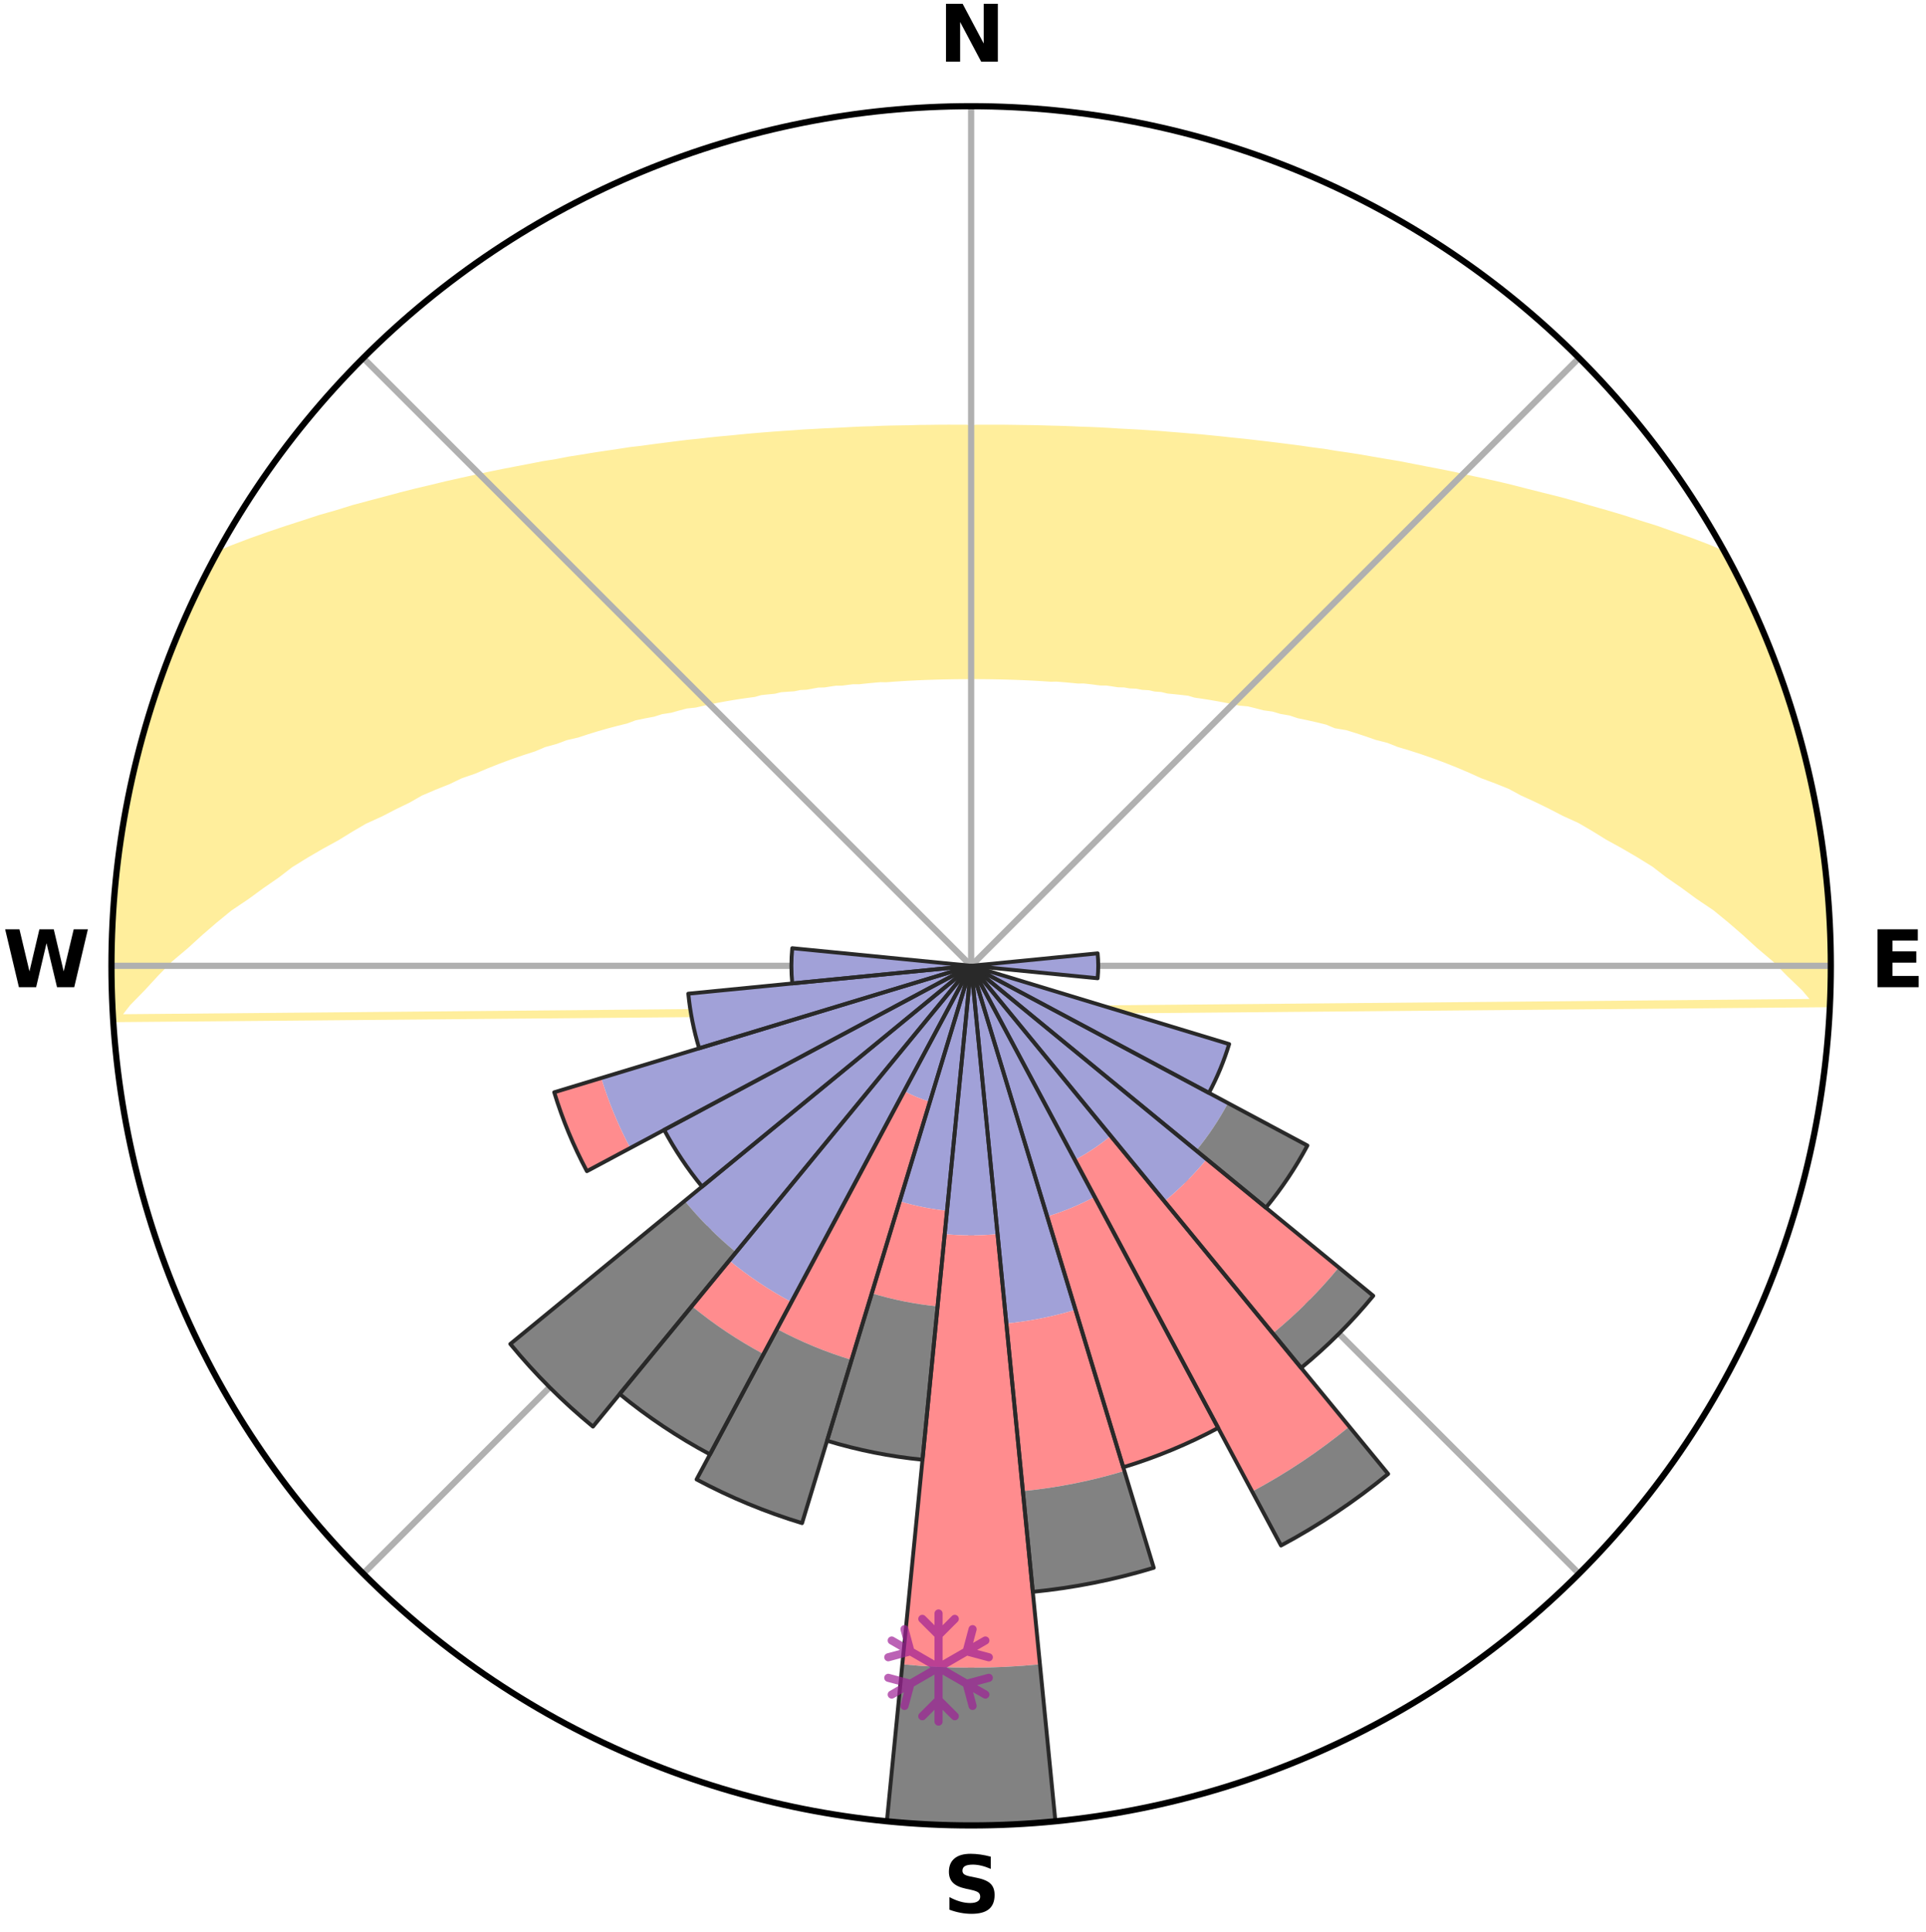 <?xml version="1.0" encoding="utf-8" standalone="no"?>
<!DOCTYPE svg PUBLIC "-//W3C//DTD SVG 1.1//EN"
  "http://www.w3.org/Graphics/SVG/1.1/DTD/svg11.dtd">
<svg xmlns:xlink="http://www.w3.org/1999/xlink" width="248.41pt" height="249.158pt" viewBox="0 0 248.41 249.158" xmlns="http://www.w3.org/2000/svg" version="1.1">
 <title>Ski Rose for Los Puquios</title>
 <defs>
  <style type="text/css">*{stroke-linejoin: round; stroke-linecap: butt}</style>
 </defs>
 <g id="figure_1">
  <g id="patch_1">
   <path d="M 0 249.158 
L 248.41 249.158 
L 248.41 0 
L 0 0 
z
" style="fill: #ffffff"/>
  </g>
  <g id="axes_1">
   <g id="patch_2">
    <path d="M 236.135 124.579 
C 236.135 110.018 233.267 95.599 227.695 82.147 
C 222.122 68.695 213.955 56.471 203.659 46.175 
C 193.363 35.879 181.139 27.711 167.687 22.139 
C 154.235 16.567 139.815 13.699 125.255 13.699 
C 110.694 13.699 96.275 16.567 82.823 22.139 
C 69.371 27.711 57.147 35.879 46.851 46.175 
C 36.555 56.471 28.387 68.695 22.815 82.147 
C 17.243 95.599 14.375 110.018 14.375 124.579 
C 14.375 139.14 17.243 153.559 22.815 167.011 
C 28.387 180.463 36.555 192.687 46.851 202.983 
C 57.147 213.279 69.371 221.447 82.823 227.019 
C 96.275 232.591 110.694 235.459 125.255 235.459 
C 139.815 235.459 154.235 232.591 167.687 227.019 
C 181.139 221.447 193.363 213.279 203.659 202.983 
C 213.955 192.687 222.122 180.463 227.695 167.011 
C 233.267 153.559 236.135 139.14 236.135 124.579 
M 125.255 124.579 
C 125.255 124.579 125.255 124.579 125.255 124.579 
C 125.255 124.579 125.255 124.579 125.255 124.579 
C 125.255 124.579 125.255 124.579 125.255 124.579 
C 125.255 124.579 125.255 124.579 125.255 124.579 
C 125.255 124.579 125.255 124.579 125.255 124.579 
C 125.255 124.579 125.255 124.579 125.255 124.579 
C 125.255 124.579 125.255 124.579 125.255 124.579 
C 125.255 124.579 125.255 124.579 125.255 124.579 
C 125.255 124.579 125.255 124.579 125.255 124.579 
C 125.255 124.579 125.255 124.579 125.255 124.579 
C 125.255 124.579 125.255 124.579 125.255 124.579 
C 125.255 124.579 125.255 124.579 125.255 124.579 
C 125.255 124.579 125.255 124.579 125.255 124.579 
C 125.255 124.579 125.255 124.579 125.255 124.579 
C 125.255 124.579 125.255 124.579 125.255 124.579 
C 125.255 124.579 125.255 124.579 125.255 124.579 
z
" style="fill: #ffffff"/>
   </g>
   <g id="PolyCollection_1">
    <defs>
     <path id="m75c7009ac6" d="M 125.86 -193.878 
L 125.582 -162.058 
L 126.236 -162.056 
L 126.891 -162.051 
L 127.546 -162.044 
L 128.203 -162.034 
L 128.86 -162.022 
L 129.519 -162.007 
L 130.18 -161.989 
L 130.843 -161.967 
L 131.507 -161.943 
L 132.175 -161.915 
L 132.845 -161.884 
L 133.517 -161.849 
L 134.193 -161.81 
L 134.872 -161.767 
L 135.555 -161.719 
L 136.261 -161.736 
L 136.953 -161.682 
L 137.65 -161.623 
L 138.35 -161.558 
L 139.054 -161.488 
L 139.798 -161.498 
L 140.514 -161.418 
L 141.235 -161.33 
L 141.96 -161.235 
L 142.737 -161.231 
L 143.475 -161.123 
L 144.217 -161.006 
L 145.023 -160.987 
L 145.778 -160.854 
L 146.604 -160.823 
L 147.372 -160.671 
L 148.218 -160.624 
L 148.999 -160.452 
L 149.865 -160.388 
L 150.658 -160.193 
L 151.545 -160.108 
L 152.444 -160.012 
L 153.355 -159.906 
L 154.173 -159.66 
L 155.103 -159.526 
L 156.043 -159.379 
L 156.995 -159.217 
L 157.957 -159.04 
L 158.929 -158.847 
L 159.912 -158.636 
L 161.039 -158.536 
L 162.043 -158.289 
L 163.056 -158.023 
L 164.226 -157.864 
L 165.259 -157.556 
L 166.456 -157.352 
L 167.505 -156.999 
L 168.727 -156.747 
L 169.962 -156.468 
L 171.209 -156.162 
L 172.288 -155.709 
L 173.736 -155.465 
L 175.015 -155.072 
L 176.302 -154.648 
L 177.597 -154.193 
L 179.097 -153.813 
L 180.407 -153.29 
L 181.929 -152.836 
L 183.461 -152.342 
L 185.001 -151.807 
L 186.549 -151.231 
L 188.103 -150.612 
L 189.662 -149.95 
L 191.224 -149.244 
L 193.016 -148.575 
L 194.814 -147.853 
L 196.381 -147.005 
L 198.183 -146.181 
L 199.984 -145.303 
L 201.783 -144.371 
L 203.823 -143.442 
L 205.615 -142.394 
L 207.399 -141.292 
L 209.423 -140.179 
L 211.439 -139.001 
L 213.444 -137.759 
L 215.181 -136.418 
L 217.156 -135.05 
L 219.112 -133.616 
L 221.304 -132.138 
L 223.217 -130.571 
L 225.104 -128.939 
L 226.96 -127.242 
L 229.038 -125.485 
L 230.819 -123.658 
L 232.797 -121.763 
L 234.448 -119.812 
L 14.847 -117.826 
L 16.401 -119.826 
L 18.31 -121.779 
L 20.041 -123.661 
L 21.822 -125.482 
L 23.899 -127.233 
L 25.753 -128.923 
L 27.638 -130.55 
L 29.548 -132.111 
L 31.737 -133.584 
L 33.691 -135.011 
L 35.662 -136.374 
L 37.397 -137.71 
L 39.398 -138.947 
L 41.41 -140.119 
L 43.431 -141.226 
L 45.211 -142.324 
L 47 -143.366 
L 49.035 -144.291 
L 50.831 -145.219 
L 52.628 -146.092 
L 54.191 -146.986 
L 55.988 -147.755 
L 57.782 -148.472 
L 59.344 -149.222 
L 61.127 -149.84 
L 62.681 -150.498 
L 64.231 -151.113 
L 65.774 -151.686 
L 67.31 -152.217 
L 68.837 -152.708 
L 70.15 -153.265 
L 71.659 -153.679 
L 72.959 -154.167 
L 74.443 -154.509 
L 75.725 -154.931 
L 76.999 -155.322 
L 78.263 -155.683 
L 79.516 -156.015 
L 80.757 -156.319 
L 81.82 -156.719 
L 83.04 -156.972 
L 84.246 -157.199 
L 85.285 -157.528 
L 86.465 -157.709 
L 87.485 -157.995 
L 88.497 -158.262 
L 89.636 -158.38 
L 90.626 -158.608 
L 91.607 -158.819 
L 92.579 -159.013 
L 93.54 -159.19 
L 94.49 -159.352 
L 95.43 -159.5 
L 96.358 -159.633 
L 97.275 -159.754 
L 98.086 -159.986 
L 98.984 -160.082 
L 99.87 -160.168 
L 100.661 -160.363 
L 101.527 -160.427 
L 102.381 -160.484 
L 103.152 -160.647 
L 103.985 -160.687 
L 104.745 -160.831 
L 105.499 -160.965 
L 106.303 -160.984 
L 107.045 -161.102 
L 107.782 -161.211 
L 108.559 -161.215 
L 109.283 -161.311 
L 110.004 -161.399 
L 110.753 -161.393 
L 111.462 -161.471 
L 112.166 -161.542 
L 112.865 -161.608 
L 113.561 -161.667 
L 114.273 -161.653 
L 114.959 -161.706 
L 115.641 -161.754 
L 116.319 -161.798 
L 116.995 -161.838 
L 117.667 -161.874 
L 118.337 -161.906 
L 119.004 -161.935 
L 119.668 -161.96 
L 120.331 -161.982 
L 120.991 -162.001 
L 121.65 -162.017 
L 122.307 -162.03 
L 122.964 -162.041 
L 123.619 -162.049 
L 124.274 -162.049 
L 124.928 -162.057 
L 124.65 -193.876 
L 124.65 -193.876 
L 123.44 -193.878 
L 122.229 -193.879 
L 121.017 -193.872 
L 119.803 -193.855 
L 118.585 -193.846 
L 117.367 -193.808 
L 116.143 -193.79 
L 114.914 -193.768 
L 113.682 -193.733 
L 112.448 -193.677 
L 111.203 -193.644 
L 109.957 -193.585 
L 108.704 -193.518 
L 107.442 -193.456 
L 106.169 -193.399 
L 104.891 -193.326 
L 103.601 -193.257 
L 102.308 -193.159 
L 101 -193.074 
L 99.681 -192.979 
L 98.352 -192.875 
L 97.013 -192.761 
L 95.663 -192.635 
L 94.302 -192.498 
L 92.919 -192.374 
L 91.525 -192.23 
L 90.123 -192.066 
L 88.688 -191.926 
L 87.253 -191.747 
L 85.8 -191.561 
L 84.323 -191.374 
L 82.834 -191.167 
L 81.299 -190.989 
L 79.776 -190.752 
L 78.217 -190.523 
L 76.634 -190.286 
L 75.039 -190.022 
L 73.404 -189.765 
L 71.78 -189.449 
L 70.082 -189.179 
L 68.396 -188.847 
L 66.666 -188.518 
L 64.904 -188.176 
L 63.117 -187.811 
L 61.31 -187.418 
L 59.466 -187.01 
L 57.582 -186.59 
L 55.686 -186.128 
L 53.728 -185.668 
L 51.752 -185.17 
L 49.759 -184.631 
L 47.7 -184.089 
L 45.595 -183.524 
L 43.523 -182.878 
L 41.334 -182.256 
L 39.181 -181.55 
L 36.955 -180.832 
L 34.699 -180.072 
L 32.419 -179.264 
L 30.134 -178.396 
L 27.86 -177.46 
L 26.914 -175.772 
L 26.031 -174.05 
L 25.209 -172.299 
L 24.367 -170.556 
L 23.634 -168.765 
L 22.869 -166.989 
L 22.143 -165.196 
L 21.452 -163.389 
L 20.801 -161.568 
L 20.105 -159.762 
L 19.51 -157.92 
L 18.946 -156.069 
L 18.41 -154.21 
L 17.977 -152.323 
L 17.502 -150.448 
L 17.056 -148.566 
L 16.719 -146.661 
L 16.272 -144.778 
L 15.92 -142.875 
L 15.6 -140.967 
L 15.392 -139.043 
L 15.136 -137.125 
L 14.996 -135.196 
L 14.744 -133.276 
L 14.589 -131.348 
L 14.55 -129.413 
L 14.547 -127.478 
L 14.432 -125.546 
L 14.42 -123.612 
L 14.448 -121.677 
L 14.591 -119.747 
L 14.618 -117.812 
L 236.016 -119.743 
L 236.014 -121.679 
L 236.129 -123.611 
L 236.062 -125.546 
L 236.045 -127.48 
L 235.912 -129.41 
L 235.891 -131.346 
L 235.767 -133.277 
L 235.602 -135.204 
L 235.322 -137.12 
L 235.158 -139.048 
L 234.87 -140.961 
L 234.533 -142.866 
L 234.256 -144.781 
L 233.879 -146.679 
L 233.35 -148.543 
L 233.033 -150.454 
L 232.598 -152.34 
L 231.984 -154.178 
L 231.482 -156.045 
L 230.936 -157.9 
L 230.337 -159.739 
L 229.682 -161.559 
L 229.101 -163.406 
L 228.371 -165.198 
L 227.657 -166.995 
L 226.911 -168.78 
L 226.116 -170.544 
L 225.311 -172.303 
L 224.476 -174.049 
L 223.601 -175.775 
L 222.613 -177.44 
L 220.383 -178.4 
L 218.105 -179.272 
L 215.805 -180.069 
L 213.592 -180.856 
L 211.342 -181.559 
L 209.174 -182.255 
L 207.013 -182.897 
L 204.882 -183.5 
L 202.823 -184.099 
L 200.775 -184.65 
L 198.739 -185.155 
L 196.763 -185.653 
L 194.845 -186.148 
L 192.94 -186.601 
L 191.048 -187.015 
L 189.189 -187.407 
L 187.398 -187.816 
L 185.605 -188.175 
L 183.841 -188.514 
L 182.118 -188.851 
L 180.432 -189.183 
L 178.741 -189.462 
L 177.089 -189.743 
L 175.475 -190.027 
L 173.872 -190.281 
L 172.281 -190.508 
L 170.744 -190.766 
L 169.194 -190.964 
L 167.687 -191.185 
L 166.189 -191.378 
L 164.712 -191.564 
L 163.253 -191.741 
L 161.812 -191.908 
L 160.388 -192.07 
L 158.975 -192.211 
L 157.587 -192.366 
L 156.209 -192.502 
L 154.848 -192.639 
L 153.49 -192.746 
L 152.152 -192.861 
L 150.823 -192.965 
L 149.511 -193.077 
L 148.202 -193.162 
L 146.906 -193.247 
L 145.616 -193.316 
L 144.335 -193.381 
L 143.07 -193.465 
L 141.809 -193.533 
L 140.554 -193.587 
L 139.303 -193.627 
L 138.063 -193.684 
L 136.826 -193.728 
L 135.594 -193.758 
L 134.367 -193.795 
L 133.144 -193.823 
L 131.924 -193.839 
L 130.707 -193.857 
L 129.493 -193.873 
L 128.28 -193.874 
L 127.069 -193.876 
L 125.86 -193.878 
z
" style="stroke: #ffee9c"/>
    </defs>
    <g clip-path="url(#pc65a4cf93f)">
     <use xlink:href="#m75c7009ac6" x="0" y="249.158" style="fill: #ffee9c; stroke: #ffee9c"/>
    </g>
   </g>
   <g id="matplotlib.axis_1">
    <g id="xtick_1">
     <g id="line2d_1">
      <path d="M 125.255 124.579 
L 125.255 13.699 
" clip-path="url(#pc65a4cf93f)" style="fill: none; stroke: #b0b0b0; stroke-width: 0.8; stroke-linecap: square"/>
     </g>
     <g id="text_1">
      <!-- N -->
      <g transform="translate(121.07 7.958) scale(0.1 -0.1)">
       <defs>
        <path id="DejaVuSans-Bold-4e" d="M 588 4666 
L 1931 4666 
L 3628 1466 
L 3628 4666 
L 4769 4666 
L 4769 0 
L 3425 0 
L 1728 3200 
L 1728 0 
L 588 0 
L 588 4666 
z
" transform="scale(0.016)"/>
       </defs>
       <use xlink:href="#DejaVuSans-Bold-4e"/>
      </g>
     </g>
    </g>
    <g id="xtick_2">
     <g id="line2d_2">
      <path d="M 125.255 124.579 
L 203.659 46.175 
" clip-path="url(#pc65a4cf93f)" style="fill: none; stroke: #b0b0b0; stroke-width: 0.8; stroke-linecap: square"/>
     </g>
    </g>
    <g id="xtick_3">
     <g id="line2d_3">
      <path d="M 125.255 124.579 
L 236.135 124.579 
" clip-path="url(#pc65a4cf93f)" style="fill: none; stroke: #b0b0b0; stroke-width: 0.8; stroke-linecap: square"/>
     </g>
     <g id="text_2">
      <!-- E -->
      <g transform="translate(241.219 127.338) scale(0.1 -0.1)">
       <defs>
        <path id="DejaVuSans-Bold-45" d="M 588 4666 
L 3834 4666 
L 3834 3756 
L 1791 3756 
L 1791 2888 
L 3713 2888 
L 3713 1978 
L 1791 1978 
L 1791 909 
L 3903 909 
L 3903 0 
L 588 0 
L 588 4666 
z
" transform="scale(0.016)"/>
       </defs>
       <use xlink:href="#DejaVuSans-Bold-45"/>
      </g>
     </g>
    </g>
    <g id="xtick_4">
     <g id="line2d_4">
      <path d="M 125.255 124.579 
L 203.659 202.983 
" clip-path="url(#pc65a4cf93f)" style="fill: none; stroke: #b0b0b0; stroke-width: 0.8; stroke-linecap: square"/>
     </g>
    </g>
    <g id="xtick_5">
     <g id="line2d_5">
      <path d="M 125.255 124.579 
L 125.255 235.459 
" clip-path="url(#pc65a4cf93f)" style="fill: none; stroke: #b0b0b0; stroke-width: 0.8; stroke-linecap: square"/>
     </g>
     <g id="text_3">
      <!-- S -->
      <g transform="translate(121.654 246.718) scale(0.1 -0.1)">
       <defs>
        <path id="DejaVuSans-Bold-53" d="M 3834 4519 
L 3834 3531 
Q 3450 3703 3084 3790 
Q 2719 3878 2394 3878 
Q 1963 3878 1756 3759 
Q 1550 3641 1550 3391 
Q 1550 3203 1689 3098 
Q 1828 2994 2194 2919 
L 2706 2816 
Q 3484 2659 3812 2340 
Q 4141 2022 4141 1434 
Q 4141 663 3683 286 
Q 3225 -91 2284 -91 
Q 1841 -91 1394 -6 
Q 947 78 500 244 
L 500 1259 
Q 947 1022 1364 901 
Q 1781 781 2169 781 
Q 2563 781 2772 912 
Q 2981 1044 2981 1288 
Q 2981 1506 2839 1625 
Q 2697 1744 2272 1838 
L 1806 1941 
Q 1106 2091 782 2419 
Q 459 2747 459 3303 
Q 459 4000 909 4375 
Q 1359 4750 2203 4750 
Q 2588 4750 2994 4692 
Q 3400 4634 3834 4519 
z
" transform="scale(0.016)"/>
       </defs>
       <use xlink:href="#DejaVuSans-Bold-53"/>
      </g>
     </g>
    </g>
    <g id="xtick_6">
     <g id="line2d_6">
      <path d="M 125.255 124.579 
L 46.851 202.983 
" clip-path="url(#pc65a4cf93f)" style="fill: none; stroke: #b0b0b0; stroke-width: 0.8; stroke-linecap: square"/>
     </g>
    </g>
    <g id="xtick_7">
     <g id="line2d_7">
      <path d="M 125.255 124.579 
L 14.375 124.579 
" clip-path="url(#pc65a4cf93f)" style="fill: none; stroke: #b0b0b0; stroke-width: 0.8; stroke-linecap: square"/>
     </g>
     <g id="text_4">
      <!-- W -->
      <g transform="translate(0.36 127.338) scale(0.1 -0.1)">
       <defs>
        <path id="DejaVuSans-Bold-57" d="M 191 4666 
L 1344 4666 
L 2150 1275 
L 2950 4666 
L 4109 4666 
L 4909 1275 
L 5716 4666 
L 6859 4666 
L 5759 0 
L 4372 0 
L 3525 3547 
L 2688 0 
L 1300 0 
L 191 4666 
z
" transform="scale(0.016)"/>
       </defs>
       <use xlink:href="#DejaVuSans-Bold-57"/>
      </g>
     </g>
    </g>
    <g id="xtick_8">
     <g id="line2d_8">
      <path d="M 125.255 124.579 
L 46.851 46.175 
" clip-path="url(#pc65a4cf93f)" style="fill: none; stroke: #b0b0b0; stroke-width: 0.8; stroke-linecap: square"/>
     </g>
    </g>
   </g>
   <g id="matplotlib.axis_2"/>
   <g id="patch_3">
    <path d="M 125.255 124.579 
C 125.255 124.579 125.255 124.579 125.255 124.579 
C 125.255 124.579 125.255 124.579 125.255 124.579 
L 125.255 124.579 
C 125.255 124.579 125.255 124.579 125.255 124.579 
C 125.255 124.579 125.255 124.579 125.255 124.579 
z
" clip-path="url(#pc65a4cf93f)" style="fill: #d9d9d9"/>
   </g>
   <g id="patch_4">
    <path d="M 125.255 124.579 
C 125.255 124.579 125.255 124.579 125.255 124.579 
C 125.255 124.579 125.255 124.579 125.255 124.579 
L 125.255 124.579 
C 125.255 124.579 125.255 124.579 125.255 124.579 
C 125.255 124.579 125.255 124.579 125.255 124.579 
z
" clip-path="url(#pc65a4cf93f)" style="fill: #d9d9d9"/>
   </g>
   <g id="patch_5">
    <path d="M 125.255 124.579 
C 125.255 124.579 125.255 124.579 125.255 124.579 
C 125.255 124.579 125.255 124.579 125.255 124.579 
L 125.255 124.579 
C 125.255 124.579 125.255 124.579 125.255 124.579 
C 125.255 124.579 125.255 124.579 125.255 124.579 
z
" clip-path="url(#pc65a4cf93f)" style="fill: #d9d9d9"/>
   </g>
   <g id="patch_6">
    <path d="M 125.255 124.579 
C 125.255 124.579 125.255 124.579 125.255 124.579 
C 125.255 124.579 125.255 124.579 125.255 124.579 
L 125.255 124.579 
C 125.255 124.579 125.255 124.579 125.255 124.579 
C 125.255 124.579 125.255 124.579 125.255 124.579 
z
" clip-path="url(#pc65a4cf93f)" style="fill: #d9d9d9"/>
   </g>
   <g id="patch_7">
    <path d="M 125.255 124.579 
C 125.255 124.579 125.255 124.579 125.255 124.579 
C 125.255 124.579 125.255 124.579 125.255 124.579 
L 125.255 124.579 
C 125.255 124.579 125.255 124.579 125.255 124.579 
C 125.255 124.579 125.255 124.579 125.255 124.579 
z
" clip-path="url(#pc65a4cf93f)" style="fill: #d9d9d9"/>
   </g>
   <g id="patch_8">
    <path d="M 125.255 124.579 
C 125.255 124.579 125.255 124.579 125.255 124.579 
C 125.255 124.579 125.255 124.579 125.255 124.579 
L 125.255 124.579 
C 125.255 124.579 125.255 124.579 125.255 124.579 
C 125.255 124.579 125.255 124.579 125.255 124.579 
z
" clip-path="url(#pc65a4cf93f)" style="fill: #d9d9d9"/>
   </g>
   <g id="patch_9">
    <path d="M 125.255 124.579 
C 125.255 124.579 125.255 124.579 125.255 124.579 
C 125.255 124.579 125.255 124.579 125.255 124.579 
L 125.255 124.579 
C 125.255 124.579 125.255 124.579 125.255 124.579 
C 125.255 124.579 125.255 124.579 125.255 124.579 
z
" clip-path="url(#pc65a4cf93f)" style="fill: #d9d9d9"/>
   </g>
   <g id="patch_10">
    <path d="M 125.255 124.579 
C 125.255 124.579 125.255 124.579 125.255 124.579 
C 125.255 124.579 125.255 124.579 125.255 124.579 
L 125.255 124.579 
C 125.255 124.579 125.255 124.579 125.255 124.579 
C 125.255 124.579 125.255 124.579 125.255 124.579 
z
" clip-path="url(#pc65a4cf93f)" style="fill: #d9d9d9"/>
   </g>
   <g id="patch_11">
    <path d="M 125.255 124.579 
C 125.255 124.579 125.255 124.579 125.255 124.579 
C 125.255 124.579 125.255 124.579 125.255 124.579 
L 125.255 124.579 
C 125.255 124.579 125.255 124.579 125.255 124.579 
C 125.255 124.579 125.255 124.579 125.255 124.579 
z
" clip-path="url(#pc65a4cf93f)" style="fill: #d9d9d9"/>
   </g>
   <g id="patch_12">
    <path d="M 125.255 124.579 
C 125.255 124.579 125.255 124.579 125.255 124.579 
C 125.255 124.579 125.255 124.579 125.255 124.579 
L 125.255 124.579 
C 125.255 124.579 125.255 124.579 125.255 124.579 
C 125.255 124.579 125.255 124.579 125.255 124.579 
z
" clip-path="url(#pc65a4cf93f)" style="fill: #d9d9d9"/>
   </g>
   <g id="patch_13">
    <path d="M 125.255 124.579 
C 125.255 124.579 125.255 124.579 125.255 124.579 
C 125.255 124.579 125.255 124.579 125.255 124.579 
L 125.255 124.579 
C 125.255 124.579 125.255 124.579 125.255 124.579 
C 125.255 124.579 125.255 124.579 125.255 124.579 
z
" clip-path="url(#pc65a4cf93f)" style="fill: #d9d9d9"/>
   </g>
   <g id="patch_14">
    <path d="M 125.255 124.579 
C 125.255 124.579 125.255 124.579 125.255 124.579 
C 125.255 124.579 125.255 124.579 125.255 124.579 
L 125.255 124.579 
C 125.255 124.579 125.255 124.579 125.255 124.579 
C 125.255 124.579 125.255 124.579 125.255 124.579 
z
" clip-path="url(#pc65a4cf93f)" style="fill: #d9d9d9"/>
   </g>
   <g id="patch_15">
    <path d="M 125.255 124.579 
C 125.255 124.579 125.255 124.579 125.255 124.579 
C 125.255 124.579 125.255 124.579 125.255 124.579 
L 125.255 124.579 
C 125.255 124.579 125.255 124.579 125.255 124.579 
C 125.255 124.579 125.255 124.579 125.255 124.579 
z
" clip-path="url(#pc65a4cf93f)" style="fill: #d9d9d9"/>
   </g>
   <g id="patch_16">
    <path d="M 125.255 124.579 
C 125.255 124.579 125.255 124.579 125.255 124.579 
C 125.255 124.579 125.255 124.579 125.255 124.579 
L 125.255 124.579 
C 125.255 124.579 125.255 124.579 125.255 124.579 
C 125.255 124.579 125.255 124.579 125.255 124.579 
z
" clip-path="url(#pc65a4cf93f)" style="fill: #d9d9d9"/>
   </g>
   <g id="patch_17">
    <path d="M 125.255 124.579 
C 125.255 124.579 125.255 124.579 125.255 124.579 
C 125.255 124.579 125.255 124.579 125.255 124.579 
L 125.255 124.579 
C 125.255 124.579 125.255 124.579 125.255 124.579 
C 125.255 124.579 125.255 124.579 125.255 124.579 
z
" clip-path="url(#pc65a4cf93f)" style="fill: #d9d9d9"/>
   </g>
   <g id="patch_18">
    <path d="M 125.255 124.579 
C 125.255 124.579 125.255 124.579 125.255 124.579 
C 125.255 124.579 125.255 124.579 125.255 124.579 
L 125.255 124.579 
C 125.255 124.579 125.255 124.579 125.255 124.579 
C 125.255 124.579 125.255 124.579 125.255 124.579 
z
" clip-path="url(#pc65a4cf93f)" style="fill: #d9d9d9"/>
   </g>
   <g id="patch_19">
    <path d="M 125.255 124.579 
C 125.255 124.579 125.255 124.579 125.255 124.579 
C 125.255 124.579 125.255 124.579 125.255 124.579 
L 125.255 124.579 
C 125.255 124.579 125.255 124.579 125.255 124.579 
C 125.255 124.579 125.255 124.579 125.255 124.579 
z
" clip-path="url(#pc65a4cf93f)" style="fill: #d9d9d9"/>
   </g>
   <g id="patch_20">
    <path d="M 125.255 124.579 
C 125.255 124.579 125.255 124.579 125.255 124.579 
C 125.255 124.579 125.255 124.579 125.255 124.579 
L 125.255 124.579 
C 125.255 124.579 125.255 124.579 125.255 124.579 
C 125.255 124.579 125.255 124.579 125.255 124.579 
z
" clip-path="url(#pc65a4cf93f)" style="fill: #d9d9d9"/>
   </g>
   <g id="patch_21">
    <path d="M 125.255 124.579 
C 125.255 124.579 125.255 124.579 125.255 124.579 
C 125.255 124.579 125.255 124.579 125.255 124.579 
L 125.255 124.579 
C 125.255 124.579 125.255 124.579 125.255 124.579 
C 125.255 124.579 125.255 124.579 125.255 124.579 
z
" clip-path="url(#pc65a4cf93f)" style="fill: #d9d9d9"/>
   </g>
   <g id="patch_22">
    <path d="M 125.255 124.579 
C 125.255 124.579 125.255 124.579 125.255 124.579 
C 125.255 124.579 125.255 124.579 125.255 124.579 
L 125.255 124.579 
C 125.255 124.579 125.255 124.579 125.255 124.579 
C 125.255 124.579 125.255 124.579 125.255 124.579 
z
" clip-path="url(#pc65a4cf93f)" style="fill: #d9d9d9"/>
   </g>
   <g id="patch_23">
    <path d="M 125.255 124.579 
C 125.255 124.579 125.255 124.579 125.255 124.579 
C 125.255 124.579 125.255 124.579 125.255 124.579 
L 125.255 124.579 
C 125.255 124.579 125.255 124.579 125.255 124.579 
C 125.255 124.579 125.255 124.579 125.255 124.579 
z
" clip-path="url(#pc65a4cf93f)" style="fill: #d9d9d9"/>
   </g>
   <g id="patch_24">
    <path d="M 125.255 124.579 
C 125.255 124.579 125.255 124.579 125.255 124.579 
C 125.255 124.579 125.255 124.579 125.255 124.579 
L 125.255 124.579 
C 125.255 124.579 125.255 124.579 125.255 124.579 
C 125.255 124.579 125.255 124.579 125.255 124.579 
z
" clip-path="url(#pc65a4cf93f)" style="fill: #d9d9d9"/>
   </g>
   <g id="patch_25">
    <path d="M 125.255 124.579 
C 125.255 124.579 125.255 124.579 125.255 124.579 
C 125.255 124.579 125.255 124.579 125.255 124.579 
L 125.255 124.579 
C 125.255 124.579 125.255 124.579 125.255 124.579 
C 125.255 124.579 125.255 124.579 125.255 124.579 
z
" clip-path="url(#pc65a4cf93f)" style="fill: #d9d9d9"/>
   </g>
   <g id="patch_26">
    <path d="M 125.255 124.579 
C 125.255 124.579 125.255 124.579 125.255 124.579 
C 125.255 124.579 125.255 124.579 125.255 124.579 
L 125.255 124.579 
C 125.255 124.579 125.255 124.579 125.255 124.579 
C 125.255 124.579 125.255 124.579 125.255 124.579 
z
" clip-path="url(#pc65a4cf93f)" style="fill: #d9d9d9"/>
   </g>
   <g id="patch_27">
    <path d="M 125.255 124.579 
C 125.255 124.579 125.255 124.579 125.255 124.579 
C 125.255 124.579 125.255 124.579 125.255 124.579 
L 125.255 124.579 
C 125.255 124.579 125.255 124.579 125.255 124.579 
C 125.255 124.579 125.255 124.579 125.255 124.579 
z
" clip-path="url(#pc65a4cf93f)" style="fill: #d9d9d9"/>
   </g>
   <g id="patch_28">
    <path d="M 125.255 124.579 
C 125.255 124.579 125.255 124.579 125.255 124.579 
C 125.255 124.579 125.255 124.579 125.255 124.579 
L 125.255 124.579 
C 125.255 124.579 125.255 124.579 125.255 124.579 
C 125.255 124.579 125.255 124.579 125.255 124.579 
z
" clip-path="url(#pc65a4cf93f)" style="fill: #d9d9d9"/>
   </g>
   <g id="patch_29">
    <path d="M 125.255 124.579 
C 125.255 124.579 125.255 124.579 125.255 124.579 
C 125.255 124.579 125.255 124.579 125.255 124.579 
L 125.255 124.579 
C 125.255 124.579 125.255 124.579 125.255 124.579 
C 125.255 124.579 125.255 124.579 125.255 124.579 
z
" clip-path="url(#pc65a4cf93f)" style="fill: #d9d9d9"/>
   </g>
   <g id="patch_30">
    <path d="M 125.255 124.579 
C 125.255 124.579 125.255 124.579 125.255 124.579 
C 125.255 124.579 125.255 124.579 125.255 124.579 
L 125.255 124.579 
C 125.255 124.579 125.255 124.579 125.255 124.579 
C 125.255 124.579 125.255 124.579 125.255 124.579 
z
" clip-path="url(#pc65a4cf93f)" style="fill: #d9d9d9"/>
   </g>
   <g id="patch_31">
    <path d="M 125.255 124.579 
C 125.255 124.579 125.255 124.579 125.255 124.579 
C 125.255 124.579 125.255 124.579 125.255 124.579 
L 125.255 124.579 
C 125.255 124.579 125.255 124.579 125.255 124.579 
C 125.255 124.579 125.255 124.579 125.255 124.579 
z
" clip-path="url(#pc65a4cf93f)" style="fill: #d9d9d9"/>
   </g>
   <g id="patch_32">
    <path d="M 125.255 124.579 
C 125.255 124.579 125.255 124.579 125.255 124.579 
C 125.255 124.579 125.255 124.579 125.255 124.579 
L 125.255 124.579 
C 125.255 124.579 125.255 124.579 125.255 124.579 
C 125.255 124.579 125.255 124.579 125.255 124.579 
z
" clip-path="url(#pc65a4cf93f)" style="fill: #d9d9d9"/>
   </g>
   <g id="patch_33">
    <path d="M 125.255 124.579 
C 125.255 124.579 125.255 124.579 125.255 124.579 
C 125.255 124.579 125.255 124.579 125.255 124.579 
L 125.255 124.579 
C 125.255 124.579 125.255 124.579 125.255 124.579 
C 125.255 124.579 125.255 124.579 125.255 124.579 
z
" clip-path="url(#pc65a4cf93f)" style="fill: #d9d9d9"/>
   </g>
   <g id="patch_34">
    <path d="M 125.255 124.579 
C 125.255 124.579 125.255 124.579 125.255 124.579 
C 125.255 124.579 125.255 124.579 125.255 124.579 
L 125.255 124.579 
C 125.255 124.579 125.255 124.579 125.255 124.579 
C 125.255 124.579 125.255 124.579 125.255 124.579 
z
" clip-path="url(#pc65a4cf93f)" style="fill: #d9d9d9"/>
   </g>
   <g id="patch_35">
    <path d="M 125.255 124.579 
C 125.255 124.579 125.255 124.579 125.255 124.579 
C 125.255 124.579 125.255 124.579 125.255 124.579 
L 125.255 124.579 
C 125.255 124.579 125.255 124.579 125.255 124.579 
C 125.255 124.579 125.255 124.579 125.255 124.579 
z
" clip-path="url(#pc65a4cf93f)" style="fill: #a1a1d8"/>
   </g>
   <g id="patch_36">
    <path d="M 125.255 124.579 
C 125.255 124.579 125.255 124.579 125.255 124.579 
C 125.255 124.579 125.255 124.579 125.255 124.579 
L 125.255 124.579 
C 125.255 124.579 125.255 124.579 125.255 124.579 
C 125.255 124.579 125.255 124.579 125.255 124.579 
z
" clip-path="url(#pc65a4cf93f)" style="fill: #a1a1d8"/>
   </g>
   <g id="patch_37">
    <path d="M 125.255 124.579 
C 125.255 124.579 125.255 124.579 125.255 124.579 
C 125.255 124.579 125.255 124.579 125.255 124.579 
L 125.255 124.579 
C 125.255 124.579 125.255 124.579 125.255 124.579 
C 125.255 124.579 125.255 124.579 125.255 124.579 
z
" clip-path="url(#pc65a4cf93f)" style="fill: #a1a1d8"/>
   </g>
   <g id="patch_38">
    <path d="M 125.255 124.579 
C 125.255 124.579 125.255 124.579 125.255 124.579 
C 125.255 124.579 125.255 124.579 125.255 124.579 
L 125.255 124.579 
C 125.255 124.579 125.255 124.579 125.255 124.579 
C 125.255 124.579 125.255 124.579 125.255 124.579 
z
" clip-path="url(#pc65a4cf93f)" style="fill: #a1a1d8"/>
   </g>
   <g id="patch_39">
    <path d="M 125.255 124.579 
C 125.255 124.579 125.255 124.579 125.255 124.579 
C 125.255 124.579 125.255 124.579 125.255 124.579 
L 125.255 124.579 
C 125.255 124.579 125.255 124.579 125.255 124.579 
C 125.255 124.579 125.255 124.579 125.255 124.579 
z
" clip-path="url(#pc65a4cf93f)" style="fill: #a1a1d8"/>
   </g>
   <g id="patch_40">
    <path d="M 125.255 124.579 
C 125.255 124.579 125.255 124.579 125.255 124.579 
C 125.255 124.579 125.255 124.579 125.255 124.579 
L 125.255 124.579 
C 125.255 124.579 125.255 124.579 125.255 124.579 
C 125.255 124.579 125.255 124.579 125.255 124.579 
z
" clip-path="url(#pc65a4cf93f)" style="fill: #a1a1d8"/>
   </g>
   <g id="patch_41">
    <path d="M 125.255 124.579 
C 125.255 124.579 125.255 124.579 125.255 124.579 
C 125.255 124.579 125.255 124.579 125.255 124.579 
L 125.255 124.579 
C 125.255 124.579 125.255 124.579 125.255 124.579 
C 125.255 124.579 125.255 124.579 125.255 124.579 
z
" clip-path="url(#pc65a4cf93f)" style="fill: #a1a1d8"/>
   </g>
   <g id="patch_42">
    <path d="M 125.255 124.579 
C 125.255 124.579 125.255 124.579 125.255 124.579 
C 125.255 124.579 125.255 124.579 125.255 124.579 
L 125.255 124.579 
C 125.255 124.579 125.255 124.579 125.255 124.579 
C 125.255 124.579 125.255 124.579 125.255 124.579 
z
" clip-path="url(#pc65a4cf93f)" style="fill: #a1a1d8"/>
   </g>
   <g id="patch_43">
    <path d="M 125.255 124.579 
C 125.255 124.579 125.255 124.579 125.255 124.579 
C 125.255 124.579 125.255 124.579 125.255 124.579 
L 141.569 126.186 
C 141.621 125.652 141.648 125.116 141.648 124.579 
C 141.648 124.042 141.621 123.506 141.569 122.972 
z
" clip-path="url(#pc65a4cf93f)" style="fill: #a1a1d8"/>
   </g>
   <g id="patch_44">
    <path d="M 125.255 124.579 
C 125.255 124.579 125.255 124.579 125.255 124.579 
C 125.255 124.579 125.255 124.579 125.255 124.579 
L 125.255 124.579 
C 125.255 124.579 125.255 124.579 125.255 124.579 
C 125.255 124.579 125.255 124.579 125.255 124.579 
z
" clip-path="url(#pc65a4cf93f)" style="fill: #a1a1d8"/>
   </g>
   <g id="patch_45">
    <path d="M 125.255 124.579 
C 125.255 124.579 125.255 124.579 125.255 124.579 
C 125.255 124.579 125.255 124.579 125.255 124.579 
L 155.923 140.972 
C 156.46 139.968 156.947 138.938 157.383 137.887 
C 157.818 136.835 158.202 135.763 158.532 134.674 
z
" clip-path="url(#pc65a4cf93f)" style="fill: #a1a1d8"/>
   </g>
   <g id="patch_46">
    <path d="M 125.255 124.579 
C 125.255 124.579 125.255 124.579 125.255 124.579 
C 125.255 124.579 125.255 124.579 125.255 124.579 
L 154.29 148.408 
C 155.07 147.457 155.803 146.469 156.486 145.447 
C 157.169 144.425 157.801 143.369 158.381 142.285 
z
" clip-path="url(#pc65a4cf93f)" style="fill: #a1a1d8"/>
   </g>
   <g id="patch_47">
    <path d="M 125.255 124.579 
C 125.255 124.579 125.255 124.579 125.255 124.579 
C 125.255 124.579 125.255 124.579 125.255 124.579 
L 150.192 154.965 
C 151.187 154.149 152.141 153.284 153.05 152.375 
C 153.96 151.465 154.825 150.511 155.641 149.516 
z
" clip-path="url(#pc65a4cf93f)" style="fill: #a1a1d8"/>
   </g>
   <g id="patch_48">
    <path d="M 125.255 124.579 
C 125.255 124.579 125.255 124.579 125.255 124.579 
C 125.255 124.579 125.255 124.579 125.255 124.579 
L 138.639 149.62 
C 139.459 149.182 140.257 148.704 141.029 148.187 
C 141.802 147.671 142.549 147.117 143.267 146.528 
z
" clip-path="url(#pc65a4cf93f)" style="fill: #a1a1d8"/>
   </g>
   <g id="patch_49">
    <path d="M 125.255 124.579 
C 125.255 124.579 125.255 124.579 125.255 124.579 
C 125.255 124.579 125.255 124.579 125.255 124.579 
L 135.065 156.919 
C 136.124 156.598 137.166 156.225 138.188 155.802 
C 139.21 155.378 140.21 154.905 141.186 154.384 
z
" clip-path="url(#pc65a4cf93f)" style="fill: #a1a1d8"/>
   </g>
   <g id="patch_50">
    <path d="M 125.255 124.579 
C 125.255 124.579 125.255 124.579 125.255 124.579 
C 125.255 124.579 125.255 124.579 125.255 124.579 
L 129.8 170.722 
C 131.31 170.573 132.812 170.351 134.3 170.054 
C 135.789 169.758 137.262 169.389 138.714 168.949 
z
" clip-path="url(#pc65a4cf93f)" style="fill: #a1a1d8"/>
   </g>
   <g id="patch_51">
    <path d="M 125.255 124.579 
C 125.255 124.579 125.255 124.579 125.255 124.579 
C 125.255 124.579 125.255 124.579 125.255 124.579 
L 121.846 159.186 
C 122.979 159.298 124.117 159.354 125.255 159.354 
C 126.393 159.354 127.531 159.298 128.663 159.186 
z
" clip-path="url(#pc65a4cf93f)" style="fill: #a1a1d8"/>
   </g>
   <g id="patch_52">
    <path d="M 125.255 124.579 
C 125.255 124.579 125.255 124.579 125.255 124.579 
C 125.255 124.579 125.255 124.579 125.255 124.579 
L 116.04 154.957 
C 117.034 155.259 118.043 155.511 119.062 155.714 
C 120.081 155.917 121.109 156.069 122.143 156.171 
z
" clip-path="url(#pc65a4cf93f)" style="fill: #a1a1d8"/>
   </g>
   <g id="patch_53">
    <path d="M 125.255 124.579 
C 125.255 124.579 125.255 124.579 125.255 124.579 
C 125.255 124.579 125.255 124.579 125.255 124.579 
L 116.615 140.743 
C 117.144 141.026 117.687 141.282 118.241 141.512 
C 118.795 141.741 119.36 141.944 119.935 142.118 
z
" clip-path="url(#pc65a4cf93f)" style="fill: #a1a1d8"/>
   </g>
   <g id="patch_54">
    <path d="M 125.255 124.579 
C 125.255 124.579 125.255 124.579 125.255 124.579 
C 125.255 124.579 125.255 124.579 125.255 124.579 
L 94.056 162.595 
C 95.3 163.616 96.594 164.576 97.933 165.47 
C 99.271 166.364 100.652 167.192 102.072 167.951 
z
" clip-path="url(#pc65a4cf93f)" style="fill: #a1a1d8"/>
   </g>
   <g id="patch_55">
    <path d="M 125.255 124.579 
C 125.255 124.579 125.255 124.579 125.255 124.579 
C 125.255 124.579 125.255 124.579 125.255 124.579 
L 88.31 154.899 
C 89.303 156.108 90.354 157.268 91.46 158.374 
C 92.566 159.48 93.726 160.531 94.935 161.524 
z
" clip-path="url(#pc65a4cf93f)" style="fill: #a1a1d8"/>
   </g>
   <g id="patch_56">
    <path d="M 125.255 124.579 
C 125.255 124.579 125.255 124.579 125.255 124.579 
C 125.255 124.579 125.255 124.579 125.255 124.579 
L 85.662 145.742 
C 86.355 147.038 87.11 148.299 87.927 149.521 
C 88.743 150.743 89.619 151.924 90.551 153.06 
z
" clip-path="url(#pc65a4cf93f)" style="fill: #a1a1d8"/>
   </g>
   <g id="patch_57">
    <path d="M 125.255 124.579 
C 125.255 124.579 125.255 124.579 125.255 124.579 
C 125.255 124.579 125.255 124.579 125.255 124.579 
L 77.544 139.052 
C 78.018 140.613 78.568 142.151 79.193 143.659 
C 79.817 145.166 80.515 146.642 81.285 148.082 
z
" clip-path="url(#pc65a4cf93f)" style="fill: #a1a1d8"/>
   </g>
   <g id="patch_58">
    <path d="M 125.255 124.579 
C 125.255 124.579 125.255 124.579 125.255 124.579 
C 125.255 124.579 125.255 124.579 125.255 124.579 
L 88.776 128.172 
C 88.893 129.366 89.069 130.554 89.303 131.73 
C 89.537 132.907 89.829 134.072 90.177 135.22 
z
" clip-path="url(#pc65a4cf93f)" style="fill: #a1a1d8"/>
   </g>
   <g id="patch_59">
    <path d="M 125.255 124.579 
C 125.255 124.579 125.255 124.579 125.255 124.579 
C 125.255 124.579 125.255 124.579 125.255 124.579 
L 102.183 122.307 
C 102.109 123.062 102.072 123.82 102.072 124.579 
C 102.072 125.338 102.109 126.096 102.183 126.851 
z
" clip-path="url(#pc65a4cf93f)" style="fill: #a1a1d8"/>
   </g>
   <g id="patch_60">
    <path d="M 125.255 124.579 
C 125.255 124.579 125.255 124.579 125.255 124.579 
C 125.255 124.579 125.255 124.579 125.255 124.579 
L 125.255 124.579 
C 125.255 124.579 125.255 124.579 125.255 124.579 
C 125.255 124.579 125.255 124.579 125.255 124.579 
z
" clip-path="url(#pc65a4cf93f)" style="fill: #a1a1d8"/>
   </g>
   <g id="patch_61">
    <path d="M 125.255 124.579 
C 125.255 124.579 125.255 124.579 125.255 124.579 
C 125.255 124.579 125.255 124.579 125.255 124.579 
L 125.255 124.579 
C 125.255 124.579 125.255 124.579 125.255 124.579 
C 125.255 124.579 125.255 124.579 125.255 124.579 
z
" clip-path="url(#pc65a4cf93f)" style="fill: #a1a1d8"/>
   </g>
   <g id="patch_62">
    <path d="M 125.255 124.579 
C 125.255 124.579 125.255 124.579 125.255 124.579 
C 125.255 124.579 125.255 124.579 125.255 124.579 
L 125.255 124.579 
C 125.255 124.579 125.255 124.579 125.255 124.579 
C 125.255 124.579 125.255 124.579 125.255 124.579 
z
" clip-path="url(#pc65a4cf93f)" style="fill: #a1a1d8"/>
   </g>
   <g id="patch_63">
    <path d="M 125.255 124.579 
C 125.255 124.579 125.255 124.579 125.255 124.579 
C 125.255 124.579 125.255 124.579 125.255 124.579 
L 125.255 124.579 
C 125.255 124.579 125.255 124.579 125.255 124.579 
C 125.255 124.579 125.255 124.579 125.255 124.579 
z
" clip-path="url(#pc65a4cf93f)" style="fill: #a1a1d8"/>
   </g>
   <g id="patch_64">
    <path d="M 125.255 124.579 
C 125.255 124.579 125.255 124.579 125.255 124.579 
C 125.255 124.579 125.255 124.579 125.255 124.579 
L 125.255 124.579 
C 125.255 124.579 125.255 124.579 125.255 124.579 
C 125.255 124.579 125.255 124.579 125.255 124.579 
z
" clip-path="url(#pc65a4cf93f)" style="fill: #a1a1d8"/>
   </g>
   <g id="patch_65">
    <path d="M 125.255 124.579 
C 125.255 124.579 125.255 124.579 125.255 124.579 
C 125.255 124.579 125.255 124.579 125.255 124.579 
L 125.255 124.579 
C 125.255 124.579 125.255 124.579 125.255 124.579 
C 125.255 124.579 125.255 124.579 125.255 124.579 
z
" clip-path="url(#pc65a4cf93f)" style="fill: #a1a1d8"/>
   </g>
   <g id="patch_66">
    <path d="M 125.255 124.579 
C 125.255 124.579 125.255 124.579 125.255 124.579 
C 125.255 124.579 125.255 124.579 125.255 124.579 
L 125.255 124.579 
C 125.255 124.579 125.255 124.579 125.255 124.579 
C 125.255 124.579 125.255 124.579 125.255 124.579 
z
" clip-path="url(#pc65a4cf93f)" style="fill: #a1a1d8"/>
   </g>
   <g id="patch_67">
    <path d="M 125.255 124.579 
C 125.255 124.579 125.255 124.579 125.255 124.579 
C 125.255 124.579 125.255 124.579 125.255 124.579 
L 125.255 124.579 
C 125.255 124.579 125.255 124.579 125.255 124.579 
C 125.255 124.579 125.255 124.579 125.255 124.579 
z
" clip-path="url(#pc65a4cf93f)" style="fill: #ff8c8e"/>
   </g>
   <g id="patch_68">
    <path d="M 125.255 124.579 
C 125.255 124.579 125.255 124.579 125.255 124.579 
C 125.255 124.579 125.255 124.579 125.255 124.579 
L 125.255 124.579 
C 125.255 124.579 125.255 124.579 125.255 124.579 
C 125.255 124.579 125.255 124.579 125.255 124.579 
z
" clip-path="url(#pc65a4cf93f)" style="fill: #ff8c8e"/>
   </g>
   <g id="patch_69">
    <path d="M 125.255 124.579 
C 125.255 124.579 125.255 124.579 125.255 124.579 
C 125.255 124.579 125.255 124.579 125.255 124.579 
L 125.255 124.579 
C 125.255 124.579 125.255 124.579 125.255 124.579 
C 125.255 124.579 125.255 124.579 125.255 124.579 
z
" clip-path="url(#pc65a4cf93f)" style="fill: #ff8c8e"/>
   </g>
   <g id="patch_70">
    <path d="M 125.255 124.579 
C 125.255 124.579 125.255 124.579 125.255 124.579 
C 125.255 124.579 125.255 124.579 125.255 124.579 
L 125.255 124.579 
C 125.255 124.579 125.255 124.579 125.255 124.579 
C 125.255 124.579 125.255 124.579 125.255 124.579 
z
" clip-path="url(#pc65a4cf93f)" style="fill: #ff8c8e"/>
   </g>
   <g id="patch_71">
    <path d="M 125.255 124.579 
C 125.255 124.579 125.255 124.579 125.255 124.579 
C 125.255 124.579 125.255 124.579 125.255 124.579 
L 125.255 124.579 
C 125.255 124.579 125.255 124.579 125.255 124.579 
C 125.255 124.579 125.255 124.579 125.255 124.579 
z
" clip-path="url(#pc65a4cf93f)" style="fill: #ff8c8e"/>
   </g>
   <g id="patch_72">
    <path d="M 125.255 124.579 
C 125.255 124.579 125.255 124.579 125.255 124.579 
C 125.255 124.579 125.255 124.579 125.255 124.579 
L 125.255 124.579 
C 125.255 124.579 125.255 124.579 125.255 124.579 
C 125.255 124.579 125.255 124.579 125.255 124.579 
z
" clip-path="url(#pc65a4cf93f)" style="fill: #ff8c8e"/>
   </g>
   <g id="patch_73">
    <path d="M 125.255 124.579 
C 125.255 124.579 125.255 124.579 125.255 124.579 
C 125.255 124.579 125.255 124.579 125.255 124.579 
L 125.255 124.579 
C 125.255 124.579 125.255 124.579 125.255 124.579 
C 125.255 124.579 125.255 124.579 125.255 124.579 
z
" clip-path="url(#pc65a4cf93f)" style="fill: #ff8c8e"/>
   </g>
   <g id="patch_74">
    <path d="M 125.255 124.579 
C 125.255 124.579 125.255 124.579 125.255 124.579 
C 125.255 124.579 125.255 124.579 125.255 124.579 
L 125.255 124.579 
C 125.255 124.579 125.255 124.579 125.255 124.579 
C 125.255 124.579 125.255 124.579 125.255 124.579 
z
" clip-path="url(#pc65a4cf93f)" style="fill: #ff8c8e"/>
   </g>
   <g id="patch_75">
    <path d="M 141.569 122.972 
C 141.621 123.506 141.648 124.042 141.648 124.579 
C 141.648 125.116 141.621 125.652 141.569 126.186 
L 141.569 126.186 
C 141.621 125.652 141.648 125.116 141.648 124.579 
C 141.648 124.042 141.621 123.506 141.569 122.972 
z
" clip-path="url(#pc65a4cf93f)" style="fill: #ff8c8e"/>
   </g>
   <g id="patch_76">
    <path d="M 125.255 124.579 
C 125.255 124.579 125.255 124.579 125.255 124.579 
C 125.255 124.579 125.255 124.579 125.255 124.579 
L 125.255 124.579 
C 125.255 124.579 125.255 124.579 125.255 124.579 
C 125.255 124.579 125.255 124.579 125.255 124.579 
z
" clip-path="url(#pc65a4cf93f)" style="fill: #ff8c8e"/>
   </g>
   <g id="patch_77">
    <path d="M 158.532 134.674 
C 158.202 135.763 157.818 136.835 157.383 137.887 
C 156.947 138.938 156.46 139.968 155.923 140.972 
L 155.923 140.972 
C 156.46 139.968 156.947 138.938 157.383 137.887 
C 157.818 136.835 158.202 135.763 158.532 134.674 
z
" clip-path="url(#pc65a4cf93f)" style="fill: #ff8c8e"/>
   </g>
   <g id="patch_78">
    <path d="M 158.381 142.285 
C 157.801 143.369 157.169 144.425 156.486 145.447 
C 155.803 146.469 155.07 147.457 154.29 148.408 
L 154.29 148.408 
C 155.07 147.457 155.803 146.469 156.486 145.447 
C 157.169 144.425 157.801 143.369 158.381 142.285 
z
" clip-path="url(#pc65a4cf93f)" style="fill: #ff8c8e"/>
   </g>
   <g id="patch_79">
    <path d="M 155.641 149.516 
C 154.825 150.511 153.96 151.465 153.05 152.375 
C 152.141 153.284 151.187 154.149 150.192 154.965 
L 164.167 171.993 
C 165.718 170.719 167.207 169.37 168.627 167.951 
C 170.046 166.531 171.395 165.043 172.669 163.491 
z
" clip-path="url(#pc65a4cf93f)" style="fill: #ff8c8e"/>
   </g>
   <g id="patch_80">
    <path d="M 143.267 146.528 
C 142.549 147.117 141.802 147.671 141.029 148.187 
C 140.257 148.704 139.459 149.182 138.639 149.62 
L 161.5 192.39 
C 163.72 191.203 165.88 189.909 167.973 188.511 
C 170.065 187.112 172.088 185.612 174.033 184.016 
z
" clip-path="url(#pc65a4cf93f)" style="fill: #ff8c8e"/>
   </g>
   <g id="patch_81">
    <path d="M 141.186 154.384 
C 140.21 154.905 139.21 155.378 138.188 155.802 
C 137.166 156.225 136.124 156.598 135.065 156.919 
L 144.875 189.259 
C 146.992 188.616 149.076 187.871 151.12 187.024 
C 153.164 186.177 155.165 185.231 157.117 184.188 
z
" clip-path="url(#pc65a4cf93f)" style="fill: #ff8c8e"/>
   </g>
   <g id="patch_82">
    <path d="M 138.714 168.949 
C 137.262 169.389 135.789 169.758 134.3 170.054 
C 132.812 170.351 131.31 170.573 129.8 170.722 
L 131.928 192.336 
C 134.146 192.118 136.352 191.791 138.538 191.356 
C 140.723 190.921 142.886 190.379 145.019 189.732 
z
" clip-path="url(#pc65a4cf93f)" style="fill: #ff8c8e"/>
   </g>
   <g id="patch_83">
    <path d="M 128.663 159.186 
C 127.531 159.298 126.393 159.354 125.255 159.354 
C 124.117 159.354 122.979 159.298 121.846 159.186 
L 116.381 214.676 
C 119.33 214.967 122.292 215.112 125.255 215.112 
C 128.218 215.112 131.18 214.967 134.129 214.676 
z
" clip-path="url(#pc65a4cf93f)" style="fill: #ff8c8e"/>
   </g>
   <g id="patch_84">
    <path d="M 122.143 156.171 
C 121.109 156.069 120.081 155.917 119.062 155.714 
C 118.043 155.511 117.034 155.259 116.04 154.957 
L 112.442 166.818 
C 113.824 167.237 115.227 167.589 116.644 167.87 
C 118.061 168.152 119.491 168.364 120.928 168.506 
z
" clip-path="url(#pc65a4cf93f)" style="fill: #ff8c8e"/>
   </g>
   <g id="patch_85">
    <path d="M 119.935 142.118 
C 119.36 141.944 118.795 141.741 118.241 141.512 
C 117.687 141.282 117.144 141.026 116.615 140.743 
L 100.215 171.426 
C 101.748 172.246 103.321 172.99 104.927 173.655 
C 106.533 174.32 108.171 174.906 109.835 175.411 
z
" clip-path="url(#pc65a4cf93f)" style="fill: #ff8c8e"/>
   </g>
   <g id="patch_86">
    <path d="M 102.072 167.951 
C 100.652 167.192 99.271 166.364 97.933 165.47 
C 96.594 164.576 95.3 163.616 94.056 162.595 
L 89.23 168.476 
C 90.666 169.655 92.16 170.763 93.706 171.796 
C 95.251 172.828 96.846 173.784 98.486 174.661 
z
" clip-path="url(#pc65a4cf93f)" style="fill: #ff8c8e"/>
   </g>
   <g id="patch_87">
    <path d="M 94.935 161.524 
C 93.726 160.531 92.566 159.48 91.46 158.374 
C 90.354 157.268 89.303 156.108 88.31 154.899 
L 88.31 154.899 
C 89.303 156.108 90.354 157.268 91.46 158.374 
C 92.566 159.48 93.726 160.531 94.935 161.524 
z
" clip-path="url(#pc65a4cf93f)" style="fill: #ff8c8e"/>
   </g>
   <g id="patch_88">
    <path d="M 90.551 153.06 
C 89.619 151.924 88.743 150.743 87.927 149.521 
C 87.11 148.299 86.355 147.038 85.662 145.742 
L 85.662 145.742 
C 86.355 147.038 87.11 148.299 87.927 149.521 
C 88.743 150.743 89.619 151.924 90.551 153.06 
z
" clip-path="url(#pc65a4cf93f)" style="fill: #ff8c8e"/>
   </g>
   <g id="patch_89">
    <path d="M 81.285 148.082 
C 80.515 146.642 79.817 145.166 79.193 143.659 
C 78.568 142.151 78.018 140.613 77.544 139.052 
L 71.482 140.891 
C 72.016 142.651 72.636 144.384 73.34 146.083 
C 74.044 147.782 74.831 149.446 75.698 151.068 
z
" clip-path="url(#pc65a4cf93f)" style="fill: #ff8c8e"/>
   </g>
   <g id="patch_90">
    <path d="M 90.177 135.22 
C 89.829 134.072 89.537 132.907 89.303 131.73 
C 89.069 130.554 88.893 129.366 88.776 128.172 
L 88.776 128.172 
C 88.893 129.366 89.069 130.554 89.303 131.73 
C 89.537 132.907 89.829 134.072 90.177 135.22 
z
" clip-path="url(#pc65a4cf93f)" style="fill: #ff8c8e"/>
   </g>
   <g id="patch_91">
    <path d="M 102.183 126.851 
C 102.109 126.096 102.072 125.338 102.072 124.579 
C 102.072 123.82 102.109 123.062 102.183 122.307 
L 102.183 122.307 
C 102.109 123.062 102.072 123.82 102.072 124.579 
C 102.072 125.338 102.109 126.096 102.183 126.851 
z
" clip-path="url(#pc65a4cf93f)" style="fill: #ff8c8e"/>
   </g>
   <g id="patch_92">
    <path d="M 125.255 124.579 
C 125.255 124.579 125.255 124.579 125.255 124.579 
C 125.255 124.579 125.255 124.579 125.255 124.579 
L 125.255 124.579 
C 125.255 124.579 125.255 124.579 125.255 124.579 
C 125.255 124.579 125.255 124.579 125.255 124.579 
z
" clip-path="url(#pc65a4cf93f)" style="fill: #ff8c8e"/>
   </g>
   <g id="patch_93">
    <path d="M 125.255 124.579 
C 125.255 124.579 125.255 124.579 125.255 124.579 
C 125.255 124.579 125.255 124.579 125.255 124.579 
L 125.255 124.579 
C 125.255 124.579 125.255 124.579 125.255 124.579 
C 125.255 124.579 125.255 124.579 125.255 124.579 
z
" clip-path="url(#pc65a4cf93f)" style="fill: #ff8c8e"/>
   </g>
   <g id="patch_94">
    <path d="M 125.255 124.579 
C 125.255 124.579 125.255 124.579 125.255 124.579 
C 125.255 124.579 125.255 124.579 125.255 124.579 
L 125.255 124.579 
C 125.255 124.579 125.255 124.579 125.255 124.579 
C 125.255 124.579 125.255 124.579 125.255 124.579 
z
" clip-path="url(#pc65a4cf93f)" style="fill: #ff8c8e"/>
   </g>
   <g id="patch_95">
    <path d="M 125.255 124.579 
C 125.255 124.579 125.255 124.579 125.255 124.579 
C 125.255 124.579 125.255 124.579 125.255 124.579 
L 125.255 124.579 
C 125.255 124.579 125.255 124.579 125.255 124.579 
C 125.255 124.579 125.255 124.579 125.255 124.579 
z
" clip-path="url(#pc65a4cf93f)" style="fill: #ff8c8e"/>
   </g>
   <g id="patch_96">
    <path d="M 125.255 124.579 
C 125.255 124.579 125.255 124.579 125.255 124.579 
C 125.255 124.579 125.255 124.579 125.255 124.579 
L 125.255 124.579 
C 125.255 124.579 125.255 124.579 125.255 124.579 
C 125.255 124.579 125.255 124.579 125.255 124.579 
z
" clip-path="url(#pc65a4cf93f)" style="fill: #ff8c8e"/>
   </g>
   <g id="patch_97">
    <path d="M 125.255 124.579 
C 125.255 124.579 125.255 124.579 125.255 124.579 
C 125.255 124.579 125.255 124.579 125.255 124.579 
L 125.255 124.579 
C 125.255 124.579 125.255 124.579 125.255 124.579 
C 125.255 124.579 125.255 124.579 125.255 124.579 
z
" clip-path="url(#pc65a4cf93f)" style="fill: #ff8c8e"/>
   </g>
   <g id="patch_98">
    <path d="M 125.255 124.579 
C 125.255 124.579 125.255 124.579 125.255 124.579 
C 125.255 124.579 125.255 124.579 125.255 124.579 
L 125.255 124.579 
C 125.255 124.579 125.255 124.579 125.255 124.579 
C 125.255 124.579 125.255 124.579 125.255 124.579 
z
" clip-path="url(#pc65a4cf93f)" style="fill: #ff8c8e"/>
   </g>
   <g id="patch_99">
    <path d="M 125.255 124.579 
C 125.255 124.579 125.255 124.579 125.255 124.579 
C 125.255 124.579 125.255 124.579 125.255 124.579 
L 125.255 124.579 
C 125.255 124.579 125.255 124.579 125.255 124.579 
C 125.255 124.579 125.255 124.579 125.255 124.579 
z
" clip-path="url(#pc65a4cf93f)" style="fill: #828282"/>
   </g>
   <g id="patch_100">
    <path d="M 125.255 124.579 
C 125.255 124.579 125.255 124.579 125.255 124.579 
C 125.255 124.579 125.255 124.579 125.255 124.579 
L 125.255 124.579 
C 125.255 124.579 125.255 124.579 125.255 124.579 
C 125.255 124.579 125.255 124.579 125.255 124.579 
z
" clip-path="url(#pc65a4cf93f)" style="fill: #828282"/>
   </g>
   <g id="patch_101">
    <path d="M 125.255 124.579 
C 125.255 124.579 125.255 124.579 125.255 124.579 
C 125.255 124.579 125.255 124.579 125.255 124.579 
L 125.255 124.579 
C 125.255 124.579 125.255 124.579 125.255 124.579 
C 125.255 124.579 125.255 124.579 125.255 124.579 
z
" clip-path="url(#pc65a4cf93f)" style="fill: #828282"/>
   </g>
   <g id="patch_102">
    <path d="M 125.255 124.579 
C 125.255 124.579 125.255 124.579 125.255 124.579 
C 125.255 124.579 125.255 124.579 125.255 124.579 
L 125.255 124.579 
C 125.255 124.579 125.255 124.579 125.255 124.579 
C 125.255 124.579 125.255 124.579 125.255 124.579 
z
" clip-path="url(#pc65a4cf93f)" style="fill: #828282"/>
   </g>
   <g id="patch_103">
    <path d="M 125.255 124.579 
C 125.255 124.579 125.255 124.579 125.255 124.579 
C 125.255 124.579 125.255 124.579 125.255 124.579 
L 125.255 124.579 
C 125.255 124.579 125.255 124.579 125.255 124.579 
C 125.255 124.579 125.255 124.579 125.255 124.579 
z
" clip-path="url(#pc65a4cf93f)" style="fill: #828282"/>
   </g>
   <g id="patch_104">
    <path d="M 125.255 124.579 
C 125.255 124.579 125.255 124.579 125.255 124.579 
C 125.255 124.579 125.255 124.579 125.255 124.579 
L 125.255 124.579 
C 125.255 124.579 125.255 124.579 125.255 124.579 
C 125.255 124.579 125.255 124.579 125.255 124.579 
z
" clip-path="url(#pc65a4cf93f)" style="fill: #828282"/>
   </g>
   <g id="patch_105">
    <path d="M 125.255 124.579 
C 125.255 124.579 125.255 124.579 125.255 124.579 
C 125.255 124.579 125.255 124.579 125.255 124.579 
L 125.255 124.579 
C 125.255 124.579 125.255 124.579 125.255 124.579 
C 125.255 124.579 125.255 124.579 125.255 124.579 
z
" clip-path="url(#pc65a4cf93f)" style="fill: #828282"/>
   </g>
   <g id="patch_106">
    <path d="M 125.255 124.579 
C 125.255 124.579 125.255 124.579 125.255 124.579 
C 125.255 124.579 125.255 124.579 125.255 124.579 
L 125.255 124.579 
C 125.255 124.579 125.255 124.579 125.255 124.579 
C 125.255 124.579 125.255 124.579 125.255 124.579 
z
" clip-path="url(#pc65a4cf93f)" style="fill: #828282"/>
   </g>
   <g id="patch_107">
    <path d="M 141.569 122.972 
C 141.621 123.506 141.648 124.042 141.648 124.579 
C 141.648 125.116 141.621 125.652 141.569 126.186 
L 141.569 126.186 
C 141.621 125.652 141.648 125.116 141.648 124.579 
C 141.648 124.042 141.621 123.506 141.569 122.972 
z
" clip-path="url(#pc65a4cf93f)" style="fill: #828282"/>
   </g>
   <g id="patch_108">
    <path d="M 125.255 124.579 
C 125.255 124.579 125.255 124.579 125.255 124.579 
C 125.255 124.579 125.255 124.579 125.255 124.579 
L 125.255 124.579 
C 125.255 124.579 125.255 124.579 125.255 124.579 
C 125.255 124.579 125.255 124.579 125.255 124.579 
z
" clip-path="url(#pc65a4cf93f)" style="fill: #828282"/>
   </g>
   <g id="patch_109">
    <path d="M 158.532 134.674 
C 158.202 135.763 157.818 136.835 157.383 137.887 
C 156.947 138.938 156.46 139.968 155.923 140.972 
L 155.923 140.972 
C 156.46 139.968 156.947 138.938 157.383 137.887 
C 157.818 136.835 158.202 135.763 158.532 134.674 
z
" clip-path="url(#pc65a4cf93f)" style="fill: #828282"/>
   </g>
   <g id="patch_110">
    <path d="M 158.381 142.285 
C 157.801 143.369 157.169 144.425 156.486 145.447 
C 155.803 146.469 155.07 147.457 154.29 148.408 
L 163.271 155.778 
C 164.292 154.534 165.251 153.24 166.146 151.901 
C 167.04 150.563 167.868 149.181 168.627 147.762 
z
" clip-path="url(#pc65a4cf93f)" style="fill: #828282"/>
   </g>
   <g id="patch_111">
    <path d="M 172.669 163.491 
C 171.395 165.043 170.046 166.531 168.627 167.951 
C 167.207 169.37 165.718 170.719 164.167 171.993 
L 167.817 176.441 
C 169.515 175.048 171.143 173.572 172.695 172.02 
C 174.248 170.467 175.724 168.839 177.117 167.141 
z
" clip-path="url(#pc65a4cf93f)" style="fill: #828282"/>
   </g>
   <g id="patch_112">
    <path d="M 174.033 184.016 
C 172.088 185.612 170.065 187.112 167.973 188.511 
C 165.88 189.909 163.72 191.203 161.5 192.39 
L 165.222 199.353 
C 167.67 198.045 170.051 196.617 172.359 195.075 
C 174.666 193.534 176.897 191.879 179.042 190.119 
z
" clip-path="url(#pc65a4cf93f)" style="fill: #828282"/>
   </g>
   <g id="patch_113">
    <path d="M 157.117 184.188 
C 155.165 185.231 153.164 186.177 151.12 187.024 
C 149.076 187.871 146.992 188.616 144.875 189.259 
L 144.875 189.259 
C 146.992 188.616 149.076 187.871 151.12 187.024 
C 153.164 186.177 155.165 185.231 157.117 184.188 
z
" clip-path="url(#pc65a4cf93f)" style="fill: #828282"/>
   </g>
   <g id="patch_114">
    <path d="M 145.019 189.732 
C 142.886 190.379 140.723 190.921 138.538 191.356 
C 136.352 191.791 134.146 192.118 131.928 192.336 
L 133.208 205.329 
C 135.851 205.069 138.48 204.679 141.085 204.161 
C 143.69 203.643 146.267 202.997 148.809 202.226 
z
" clip-path="url(#pc65a4cf93f)" style="fill: #828282"/>
   </g>
   <g id="patch_115">
    <path d="M 134.129 214.676 
C 131.18 214.967 128.218 215.112 125.255 215.112 
C 122.292 215.112 119.33 214.967 116.381 214.676 
L 114.387 234.925 
C 117.998 235.281 121.626 235.459 125.255 235.459 
C 128.884 235.459 132.511 235.281 136.123 234.925 
z
" clip-path="url(#pc65a4cf93f)" style="fill: #828282"/>
   </g>
   <g id="patch_116">
    <path d="M 120.928 168.506 
C 119.491 168.364 118.061 168.152 116.644 167.87 
C 115.227 167.589 113.824 167.237 112.442 166.818 
L 106.672 185.839 
C 108.677 186.447 110.711 186.957 112.766 187.366 
C 114.821 187.774 116.895 188.082 118.98 188.287 
z
" clip-path="url(#pc65a4cf93f)" style="fill: #828282"/>
   </g>
   <g id="patch_117">
    <path d="M 109.835 175.411 
C 108.171 174.906 106.533 174.32 104.927 173.655 
C 103.321 172.99 101.748 172.246 100.215 171.426 
L 89.843 190.831 
C 92.011 191.99 94.235 193.042 96.507 193.983 
C 98.779 194.924 101.095 195.753 103.448 196.466 
z
" clip-path="url(#pc65a4cf93f)" style="fill: #828282"/>
   </g>
   <g id="patch_118">
    <path d="M 98.486 174.661 
C 96.846 173.784 95.251 172.828 93.706 171.796 
C 92.16 170.763 90.666 169.655 89.23 168.476 
L 79.924 179.815 
C 81.732 181.299 83.612 182.693 85.556 183.992 
C 87.501 185.291 89.508 186.494 91.571 187.597 
z
" clip-path="url(#pc65a4cf93f)" style="fill: #828282"/>
   </g>
   <g id="patch_119">
    <path d="M 94.935 161.524 
C 93.726 160.531 92.566 159.48 91.46 158.374 
C 90.354 157.268 89.303 156.108 88.31 154.899 
L 65.818 173.357 
C 67.415 175.303 69.106 177.169 70.886 178.948 
C 72.665 180.728 74.531 182.419 76.476 184.016 
z
" clip-path="url(#pc65a4cf93f)" style="fill: #828282"/>
   </g>
   <g id="patch_120">
    <path d="M 90.551 153.06 
C 89.619 151.924 88.743 150.743 87.927 149.521 
C 87.11 148.299 86.355 147.038 85.662 145.742 
L 85.662 145.742 
C 86.355 147.038 87.11 148.299 87.927 149.521 
C 88.743 150.743 89.619 151.924 90.551 153.06 
z
" clip-path="url(#pc65a4cf93f)" style="fill: #828282"/>
   </g>
   <g id="patch_121">
    <path d="M 75.698 151.068 
C 74.831 149.446 74.044 147.782 73.34 146.083 
C 72.636 144.384 72.016 142.651 71.482 140.891 
L 71.482 140.891 
C 72.016 142.651 72.636 144.384 73.34 146.083 
C 74.044 147.782 74.831 149.446 75.698 151.068 
z
" clip-path="url(#pc65a4cf93f)" style="fill: #828282"/>
   </g>
   <g id="patch_122">
    <path d="M 90.177 135.22 
C 89.829 134.072 89.537 132.907 89.303 131.73 
C 89.069 130.554 88.893 129.366 88.776 128.172 
L 88.776 128.172 
C 88.893 129.366 89.069 130.554 89.303 131.73 
C 89.537 132.907 89.829 134.072 90.177 135.22 
z
" clip-path="url(#pc65a4cf93f)" style="fill: #828282"/>
   </g>
   <g id="patch_123">
    <path d="M 102.183 126.851 
C 102.109 126.096 102.072 125.338 102.072 124.579 
C 102.072 123.82 102.109 123.062 102.183 122.307 
L 102.183 122.307 
C 102.109 123.062 102.072 123.82 102.072 124.579 
C 102.072 125.338 102.109 126.096 102.183 126.851 
z
" clip-path="url(#pc65a4cf93f)" style="fill: #828282"/>
   </g>
   <g id="patch_124">
    <path d="M 125.255 124.579 
C 125.255 124.579 125.255 124.579 125.255 124.579 
C 125.255 124.579 125.255 124.579 125.255 124.579 
L 125.255 124.579 
C 125.255 124.579 125.255 124.579 125.255 124.579 
C 125.255 124.579 125.255 124.579 125.255 124.579 
z
" clip-path="url(#pc65a4cf93f)" style="fill: #828282"/>
   </g>
   <g id="patch_125">
    <path d="M 125.255 124.579 
C 125.255 124.579 125.255 124.579 125.255 124.579 
C 125.255 124.579 125.255 124.579 125.255 124.579 
L 125.255 124.579 
C 125.255 124.579 125.255 124.579 125.255 124.579 
C 125.255 124.579 125.255 124.579 125.255 124.579 
z
" clip-path="url(#pc65a4cf93f)" style="fill: #828282"/>
   </g>
   <g id="patch_126">
    <path d="M 125.255 124.579 
C 125.255 124.579 125.255 124.579 125.255 124.579 
C 125.255 124.579 125.255 124.579 125.255 124.579 
L 125.255 124.579 
C 125.255 124.579 125.255 124.579 125.255 124.579 
C 125.255 124.579 125.255 124.579 125.255 124.579 
z
" clip-path="url(#pc65a4cf93f)" style="fill: #828282"/>
   </g>
   <g id="patch_127">
    <path d="M 125.255 124.579 
C 125.255 124.579 125.255 124.579 125.255 124.579 
C 125.255 124.579 125.255 124.579 125.255 124.579 
L 125.255 124.579 
C 125.255 124.579 125.255 124.579 125.255 124.579 
C 125.255 124.579 125.255 124.579 125.255 124.579 
z
" clip-path="url(#pc65a4cf93f)" style="fill: #828282"/>
   </g>
   <g id="patch_128">
    <path d="M 125.255 124.579 
C 125.255 124.579 125.255 124.579 125.255 124.579 
C 125.255 124.579 125.255 124.579 125.255 124.579 
L 125.255 124.579 
C 125.255 124.579 125.255 124.579 125.255 124.579 
C 125.255 124.579 125.255 124.579 125.255 124.579 
z
" clip-path="url(#pc65a4cf93f)" style="fill: #828282"/>
   </g>
   <g id="patch_129">
    <path d="M 125.255 124.579 
C 125.255 124.579 125.255 124.579 125.255 124.579 
C 125.255 124.579 125.255 124.579 125.255 124.579 
L 125.255 124.579 
C 125.255 124.579 125.255 124.579 125.255 124.579 
C 125.255 124.579 125.255 124.579 125.255 124.579 
z
" clip-path="url(#pc65a4cf93f)" style="fill: #828282"/>
   </g>
   <g id="patch_130">
    <path d="M 125.255 124.579 
C 125.255 124.579 125.255 124.579 125.255 124.579 
C 125.255 124.579 125.255 124.579 125.255 124.579 
L 125.255 124.579 
C 125.255 124.579 125.255 124.579 125.255 124.579 
C 125.255 124.579 125.255 124.579 125.255 124.579 
z
" clip-path="url(#pc65a4cf93f)" style="fill: #828282"/>
   </g>
   <g id="patch_131">
    <path d="M 125.255 124.579 
C 125.255 124.579 125.255 124.579 125.255 124.579 
C 125.255 124.579 125.255 124.579 125.255 124.579 
L 125.255 124.579 
C 125.255 124.579 125.255 124.579 125.255 124.579 
C 125.255 124.579 125.255 124.579 125.255 124.579 
L 125.255 124.579 
z
" clip-path="url(#pc65a4cf93f)" style="fill: none; stroke: #292929; stroke-width: 0.5; stroke-linejoin: miter"/>
   </g>
   <g id="patch_132">
    <path d="M 125.255 124.579 
C 125.255 124.579 125.255 124.579 125.255 124.579 
C 125.255 124.579 125.255 124.579 125.255 124.579 
L 125.255 124.579 
C 125.255 124.579 125.255 124.579 125.255 124.579 
C 125.255 124.579 125.255 124.579 125.255 124.579 
L 125.255 124.579 
z
" clip-path="url(#pc65a4cf93f)" style="fill: none; stroke: #292929; stroke-width: 0.5; stroke-linejoin: miter"/>
   </g>
   <g id="patch_133">
    <path d="M 125.255 124.579 
C 125.255 124.579 125.255 124.579 125.255 124.579 
C 125.255 124.579 125.255 124.579 125.255 124.579 
L 125.255 124.579 
C 125.255 124.579 125.255 124.579 125.255 124.579 
C 125.255 124.579 125.255 124.579 125.255 124.579 
L 125.255 124.579 
z
" clip-path="url(#pc65a4cf93f)" style="fill: none; stroke: #292929; stroke-width: 0.5; stroke-linejoin: miter"/>
   </g>
   <g id="patch_134">
    <path d="M 125.255 124.579 
C 125.255 124.579 125.255 124.579 125.255 124.579 
C 125.255 124.579 125.255 124.579 125.255 124.579 
L 125.255 124.579 
C 125.255 124.579 125.255 124.579 125.255 124.579 
C 125.255 124.579 125.255 124.579 125.255 124.579 
L 125.255 124.579 
z
" clip-path="url(#pc65a4cf93f)" style="fill: none; stroke: #292929; stroke-width: 0.5; stroke-linejoin: miter"/>
   </g>
   <g id="patch_135">
    <path d="M 125.255 124.579 
C 125.255 124.579 125.255 124.579 125.255 124.579 
C 125.255 124.579 125.255 124.579 125.255 124.579 
L 125.255 124.579 
C 125.255 124.579 125.255 124.579 125.255 124.579 
C 125.255 124.579 125.255 124.579 125.255 124.579 
L 125.255 124.579 
z
" clip-path="url(#pc65a4cf93f)" style="fill: none; stroke: #292929; stroke-width: 0.5; stroke-linejoin: miter"/>
   </g>
   <g id="patch_136">
    <path d="M 125.255 124.579 
C 125.255 124.579 125.255 124.579 125.255 124.579 
C 125.255 124.579 125.255 124.579 125.255 124.579 
L 125.255 124.579 
C 125.255 124.579 125.255 124.579 125.255 124.579 
C 125.255 124.579 125.255 124.579 125.255 124.579 
L 125.255 124.579 
z
" clip-path="url(#pc65a4cf93f)" style="fill: none; stroke: #292929; stroke-width: 0.5; stroke-linejoin: miter"/>
   </g>
   <g id="patch_137">
    <path d="M 125.255 124.579 
C 125.255 124.579 125.255 124.579 125.255 124.579 
C 125.255 124.579 125.255 124.579 125.255 124.579 
L 125.255 124.579 
C 125.255 124.579 125.255 124.579 125.255 124.579 
C 125.255 124.579 125.255 124.579 125.255 124.579 
L 125.255 124.579 
z
" clip-path="url(#pc65a4cf93f)" style="fill: none; stroke: #292929; stroke-width: 0.5; stroke-linejoin: miter"/>
   </g>
   <g id="patch_138">
    <path d="M 125.255 124.579 
C 125.255 124.579 125.255 124.579 125.255 124.579 
C 125.255 124.579 125.255 124.579 125.255 124.579 
L 125.255 124.579 
C 125.255 124.579 125.255 124.579 125.255 124.579 
C 125.255 124.579 125.255 124.579 125.255 124.579 
L 125.255 124.579 
z
" clip-path="url(#pc65a4cf93f)" style="fill: none; stroke: #292929; stroke-width: 0.5; stroke-linejoin: miter"/>
   </g>
   <g id="patch_139">
    <path d="M 125.255 124.579 
C 125.255 124.579 125.255 124.579 125.255 124.579 
C 125.255 124.579 125.255 124.579 125.255 124.579 
L 141.569 126.186 
C 141.621 125.652 141.648 125.116 141.648 124.579 
C 141.648 124.042 141.621 123.506 141.569 122.972 
L 125.255 124.579 
z
" clip-path="url(#pc65a4cf93f)" style="fill: none; stroke: #292929; stroke-width: 0.5; stroke-linejoin: miter"/>
   </g>
   <g id="patch_140">
    <path d="M 125.255 124.579 
C 125.255 124.579 125.255 124.579 125.255 124.579 
C 125.255 124.579 125.255 124.579 125.255 124.579 
L 125.255 124.579 
C 125.255 124.579 125.255 124.579 125.255 124.579 
C 125.255 124.579 125.255 124.579 125.255 124.579 
L 125.255 124.579 
z
" clip-path="url(#pc65a4cf93f)" style="fill: none; stroke: #292929; stroke-width: 0.5; stroke-linejoin: miter"/>
   </g>
   <g id="patch_141">
    <path d="M 125.255 124.579 
C 125.255 124.579 125.255 124.579 125.255 124.579 
C 125.255 124.579 125.255 124.579 125.255 124.579 
L 155.923 140.972 
C 156.46 139.968 156.947 138.938 157.383 137.887 
C 157.818 136.835 158.202 135.763 158.532 134.674 
L 125.255 124.579 
z
" clip-path="url(#pc65a4cf93f)" style="fill: none; stroke: #292929; stroke-width: 0.5; stroke-linejoin: miter"/>
   </g>
   <g id="patch_142">
    <path d="M 125.255 124.579 
C 125.255 124.579 125.255 124.579 125.255 124.579 
C 125.255 124.579 125.255 124.579 125.255 124.579 
L 163.271 155.778 
C 164.292 154.534 165.251 153.24 166.146 151.901 
C 167.04 150.563 167.868 149.181 168.627 147.762 
L 125.255 124.579 
z
" clip-path="url(#pc65a4cf93f)" style="fill: none; stroke: #292929; stroke-width: 0.5; stroke-linejoin: miter"/>
   </g>
   <g id="patch_143">
    <path d="M 125.255 124.579 
C 125.255 124.579 125.255 124.579 125.255 124.579 
C 125.255 124.579 125.255 124.579 125.255 124.579 
L 167.817 176.441 
C 169.515 175.048 171.143 173.572 172.695 172.02 
C 174.248 170.467 175.724 168.839 177.117 167.141 
L 125.255 124.579 
z
" clip-path="url(#pc65a4cf93f)" style="fill: none; stroke: #292929; stroke-width: 0.5; stroke-linejoin: miter"/>
   </g>
   <g id="patch_144">
    <path d="M 125.255 124.579 
C 125.255 124.579 125.255 124.579 125.255 124.579 
C 125.255 124.579 125.255 124.579 125.255 124.579 
L 165.222 199.353 
C 167.67 198.045 170.051 196.617 172.359 195.075 
C 174.666 193.534 176.897 191.879 179.042 190.119 
L 125.255 124.579 
z
" clip-path="url(#pc65a4cf93f)" style="fill: none; stroke: #292929; stroke-width: 0.5; stroke-linejoin: miter"/>
   </g>
   <g id="patch_145">
    <path d="M 125.255 124.579 
C 125.255 124.579 125.255 124.579 125.255 124.579 
C 125.255 124.579 125.255 124.579 125.255 124.579 
L 144.875 189.259 
C 146.992 188.616 149.076 187.871 151.12 187.024 
C 153.164 186.177 155.165 185.231 157.117 184.188 
L 125.255 124.579 
z
" clip-path="url(#pc65a4cf93f)" style="fill: none; stroke: #292929; stroke-width: 0.5; stroke-linejoin: miter"/>
   </g>
   <g id="patch_146">
    <path d="M 125.255 124.579 
C 125.255 124.579 125.255 124.579 125.255 124.579 
C 125.255 124.579 125.255 124.579 125.255 124.579 
L 133.208 205.329 
C 135.851 205.069 138.48 204.679 141.085 204.161 
C 143.69 203.643 146.267 202.997 148.809 202.226 
L 125.255 124.579 
z
" clip-path="url(#pc65a4cf93f)" style="fill: none; stroke: #292929; stroke-width: 0.5; stroke-linejoin: miter"/>
   </g>
   <g id="patch_147">
    <path d="M 125.255 124.579 
C 125.255 124.579 125.255 124.579 125.255 124.579 
C 125.255 124.579 125.255 124.579 125.255 124.579 
L 114.387 234.925 
C 117.998 235.281 121.626 235.459 125.255 235.459 
C 128.884 235.459 132.511 235.281 136.123 234.925 
L 125.255 124.579 
z
" clip-path="url(#pc65a4cf93f)" style="fill: none; stroke: #292929; stroke-width: 0.5; stroke-linejoin: miter"/>
   </g>
   <g id="patch_148">
    <path d="M 125.255 124.579 
C 125.255 124.579 125.255 124.579 125.255 124.579 
C 125.255 124.579 125.255 124.579 125.255 124.579 
L 106.672 185.839 
C 108.677 186.447 110.711 186.957 112.766 187.366 
C 114.821 187.774 116.895 188.082 118.98 188.287 
L 125.255 124.579 
z
" clip-path="url(#pc65a4cf93f)" style="fill: none; stroke: #292929; stroke-width: 0.5; stroke-linejoin: miter"/>
   </g>
   <g id="patch_149">
    <path d="M 125.255 124.579 
C 125.255 124.579 125.255 124.579 125.255 124.579 
C 125.255 124.579 125.255 124.579 125.255 124.579 
L 89.843 190.831 
C 92.011 191.99 94.235 193.042 96.507 193.983 
C 98.779 194.924 101.095 195.753 103.448 196.466 
L 125.255 124.579 
z
" clip-path="url(#pc65a4cf93f)" style="fill: none; stroke: #292929; stroke-width: 0.5; stroke-linejoin: miter"/>
   </g>
   <g id="patch_150">
    <path d="M 125.255 124.579 
C 125.255 124.579 125.255 124.579 125.255 124.579 
C 125.255 124.579 125.255 124.579 125.255 124.579 
L 79.924 179.815 
C 81.732 181.299 83.612 182.693 85.556 183.992 
C 87.501 185.291 89.508 186.494 91.571 187.597 
L 125.255 124.579 
z
" clip-path="url(#pc65a4cf93f)" style="fill: none; stroke: #292929; stroke-width: 0.5; stroke-linejoin: miter"/>
   </g>
   <g id="patch_151">
    <path d="M 125.255 124.579 
C 125.255 124.579 125.255 124.579 125.255 124.579 
C 125.255 124.579 125.255 124.579 125.255 124.579 
L 65.818 173.357 
C 67.415 175.303 69.106 177.169 70.886 178.948 
C 72.665 180.728 74.531 182.419 76.476 184.016 
L 125.255 124.579 
z
" clip-path="url(#pc65a4cf93f)" style="fill: none; stroke: #292929; stroke-width: 0.5; stroke-linejoin: miter"/>
   </g>
   <g id="patch_152">
    <path d="M 125.255 124.579 
C 125.255 124.579 125.255 124.579 125.255 124.579 
C 125.255 124.579 125.255 124.579 125.255 124.579 
L 85.662 145.742 
C 86.355 147.038 87.11 148.299 87.927 149.521 
C 88.743 150.743 89.619 151.924 90.551 153.06 
L 125.255 124.579 
z
" clip-path="url(#pc65a4cf93f)" style="fill: none; stroke: #292929; stroke-width: 0.5; stroke-linejoin: miter"/>
   </g>
   <g id="patch_153">
    <path d="M 125.255 124.579 
C 125.255 124.579 125.255 124.579 125.255 124.579 
C 125.255 124.579 125.255 124.579 125.255 124.579 
L 71.482 140.891 
C 72.016 142.651 72.636 144.384 73.34 146.083 
C 74.044 147.782 74.831 149.446 75.698 151.068 
L 125.255 124.579 
z
" clip-path="url(#pc65a4cf93f)" style="fill: none; stroke: #292929; stroke-width: 0.5; stroke-linejoin: miter"/>
   </g>
   <g id="patch_154">
    <path d="M 125.255 124.579 
C 125.255 124.579 125.255 124.579 125.255 124.579 
C 125.255 124.579 125.255 124.579 125.255 124.579 
L 88.776 128.172 
C 88.893 129.366 89.069 130.554 89.303 131.73 
C 89.537 132.907 89.829 134.072 90.177 135.22 
L 125.255 124.579 
z
" clip-path="url(#pc65a4cf93f)" style="fill: none; stroke: #292929; stroke-width: 0.5; stroke-linejoin: miter"/>
   </g>
   <g id="patch_155">
    <path d="M 125.255 124.579 
C 125.255 124.579 125.255 124.579 125.255 124.579 
C 125.255 124.579 125.255 124.579 125.255 124.579 
L 102.183 122.307 
C 102.109 123.062 102.072 123.82 102.072 124.579 
C 102.072 125.338 102.109 126.096 102.183 126.851 
L 125.255 124.579 
z
" clip-path="url(#pc65a4cf93f)" style="fill: none; stroke: #292929; stroke-width: 0.5; stroke-linejoin: miter"/>
   </g>
   <g id="patch_156">
    <path d="M 125.255 124.579 
C 125.255 124.579 125.255 124.579 125.255 124.579 
C 125.255 124.579 125.255 124.579 125.255 124.579 
L 125.255 124.579 
C 125.255 124.579 125.255 124.579 125.255 124.579 
C 125.255 124.579 125.255 124.579 125.255 124.579 
L 125.255 124.579 
z
" clip-path="url(#pc65a4cf93f)" style="fill: none; stroke: #292929; stroke-width: 0.5; stroke-linejoin: miter"/>
   </g>
   <g id="patch_157">
    <path d="M 125.255 124.579 
C 125.255 124.579 125.255 124.579 125.255 124.579 
C 125.255 124.579 125.255 124.579 125.255 124.579 
L 125.255 124.579 
C 125.255 124.579 125.255 124.579 125.255 124.579 
C 125.255 124.579 125.255 124.579 125.255 124.579 
L 125.255 124.579 
z
" clip-path="url(#pc65a4cf93f)" style="fill: none; stroke: #292929; stroke-width: 0.5; stroke-linejoin: miter"/>
   </g>
   <g id="patch_158">
    <path d="M 125.255 124.579 
C 125.255 124.579 125.255 124.579 125.255 124.579 
C 125.255 124.579 125.255 124.579 125.255 124.579 
L 125.255 124.579 
C 125.255 124.579 125.255 124.579 125.255 124.579 
C 125.255 124.579 125.255 124.579 125.255 124.579 
L 125.255 124.579 
z
" clip-path="url(#pc65a4cf93f)" style="fill: none; stroke: #292929; stroke-width: 0.5; stroke-linejoin: miter"/>
   </g>
   <g id="patch_159">
    <path d="M 125.255 124.579 
C 125.255 124.579 125.255 124.579 125.255 124.579 
C 125.255 124.579 125.255 124.579 125.255 124.579 
L 125.255 124.579 
C 125.255 124.579 125.255 124.579 125.255 124.579 
C 125.255 124.579 125.255 124.579 125.255 124.579 
L 125.255 124.579 
z
" clip-path="url(#pc65a4cf93f)" style="fill: none; stroke: #292929; stroke-width: 0.5; stroke-linejoin: miter"/>
   </g>
   <g id="patch_160">
    <path d="M 125.255 124.579 
C 125.255 124.579 125.255 124.579 125.255 124.579 
C 125.255 124.579 125.255 124.579 125.255 124.579 
L 125.255 124.579 
C 125.255 124.579 125.255 124.579 125.255 124.579 
C 125.255 124.579 125.255 124.579 125.255 124.579 
L 125.255 124.579 
z
" clip-path="url(#pc65a4cf93f)" style="fill: none; stroke: #292929; stroke-width: 0.5; stroke-linejoin: miter"/>
   </g>
   <g id="patch_161">
    <path d="M 125.255 124.579 
C 125.255 124.579 125.255 124.579 125.255 124.579 
C 125.255 124.579 125.255 124.579 125.255 124.579 
L 125.255 124.579 
C 125.255 124.579 125.255 124.579 125.255 124.579 
C 125.255 124.579 125.255 124.579 125.255 124.579 
L 125.255 124.579 
z
" clip-path="url(#pc65a4cf93f)" style="fill: none; stroke: #292929; stroke-width: 0.5; stroke-linejoin: miter"/>
   </g>
   <g id="patch_162">
    <path d="M 125.255 124.579 
C 125.255 124.579 125.255 124.579 125.255 124.579 
C 125.255 124.579 125.255 124.579 125.255 124.579 
L 125.255 124.579 
C 125.255 124.579 125.255 124.579 125.255 124.579 
C 125.255 124.579 125.255 124.579 125.255 124.579 
L 125.255 124.579 
z
" clip-path="url(#pc65a4cf93f)" style="fill: none; stroke: #292929; stroke-width: 0.5; stroke-linejoin: miter"/>
   </g>
   <g id="PathCollection_1">
    <defs>
     <path id="m80a7d8b260" d="M 0.194 7.414 
L 0.194 7.414 
C 0.055 7.414 -0.078 7.359 -0.176 7.261 
C -0.274 7.163 -0.33 7.03 -0.33 6.891 
L -0.33 5.365 
L -1.528 6.564 
L -1.528 6.564 
C -1.577 6.613 -1.635 6.651 -1.698 6.678 
C -1.762 6.704 -1.83 6.718 -1.899 6.718 
C -1.968 6.718 -2.036 6.704 -2.1 6.678 
C -2.163 6.651 -2.221 6.613 -2.27 6.564 
L -2.27 6.564 
C -2.318 6.515 -2.357 6.458 -2.383 6.394 
C -2.41 6.33 -2.423 6.262 -2.423 6.193 
C -2.423 6.124 -2.41 6.056 -2.383 5.993 
C -2.357 5.929 -2.318 5.871 -2.27 5.823 
L -0.33 3.884 
L -0.33 0.821 
L -2.981 2.352 
L -3.692 5.001 
L -3.692 5.001 
C -3.728 5.135 -3.815 5.25 -3.935 5.319 
C -4.055 5.389 -4.198 5.408 -4.332 5.372 
L -4.332 5.372 
C -4.466 5.336 -4.581 5.249 -4.65 5.129 
C -4.719 5.009 -4.738 4.866 -4.703 4.732 
L -4.263 3.093 
L -5.586 3.856 
L -5.586 3.856 
C -5.645 3.89 -5.711 3.913 -5.779 3.922 
C -5.847 3.931 -5.916 3.926 -5.983 3.909 
C -6.049 3.891 -6.111 3.86 -6.166 3.818 
C -6.221 3.777 -6.266 3.724 -6.301 3.665 
L -6.301 3.665 
C -6.335 3.605 -6.358 3.54 -6.367 3.471 
C -6.375 3.403 -6.371 3.334 -6.353 3.267 
C -6.335 3.201 -6.304 3.139 -6.263 3.084 
C -6.221 3.03 -6.168 2.984 -6.109 2.95 
L -4.786 2.187 
L -6.425 1.747 
L -6.425 1.747 
C -6.559 1.711 -6.673 1.623 -6.743 1.503 
C -6.812 1.383 -6.831 1.24 -6.795 1.106 
L -6.795 1.106 
C -6.777 1.04 -6.747 0.978 -6.705 0.923 
C -6.663 0.869 -6.611 0.823 -6.551 0.789 
C -6.491 0.754 -6.426 0.732 -6.357 0.723 
C -6.289 0.715 -6.22 0.719 -6.154 0.737 
L -3.505 1.447 
L -0.852 -0.085 
L -3.504 -1.616 
L -6.154 -0.906 
L -6.154 -0.906 
C -6.22 -0.888 -6.289 -0.883 -6.358 -0.892 
C -6.426 -0.901 -6.492 -0.924 -6.551 -0.958 
C -6.611 -0.992 -6.663 -1.038 -6.705 -1.093 
C -6.747 -1.148 -6.778 -1.21 -6.795 -1.276 
L -6.795 -1.276 
C -6.831 -1.41 -6.812 -1.553 -6.743 -1.673 
C -6.673 -1.793 -6.559 -1.881 -6.425 -1.917 
L -4.786 -2.355 
L -6.109 -3.12 
L -6.109 -3.12 
C -6.229 -3.189 -6.316 -3.303 -6.352 -3.437 
C -6.388 -3.571 -6.37 -3.713 -6.301 -3.834 
L -6.301 -3.834 
C -6.266 -3.893 -6.221 -3.945 -6.166 -3.987 
C -6.112 -4.029 -6.049 -4.06 -5.983 -4.078 
C -5.917 -4.096 -5.847 -4.1 -5.779 -4.091 
C -5.711 -4.082 -5.645 -4.06 -5.586 -4.026 
L -4.263 -3.261 
L -4.703 -4.9 
L -4.703 -4.9 
C -4.738 -5.034 -4.719 -5.177 -4.65 -5.297 
C -4.581 -5.417 -4.466 -5.505 -4.332 -5.541 
L -4.332 -5.541 
C -4.198 -5.576 -4.056 -5.558 -3.936 -5.488 
C -3.816 -5.419 -3.728 -5.305 -3.692 -5.171 
L -2.982 -2.522 
L -0.329 -0.99 
L -0.329 -4.052 
L -2.269 -5.992 
L -2.269 -5.992 
C -2.318 -6.04 -2.357 -6.098 -2.383 -6.162 
C -2.41 -6.225 -2.423 -6.293 -2.423 -6.362 
C -2.423 -6.431 -2.41 -6.499 -2.383 -6.563 
C -2.357 -6.626 -2.318 -6.684 -2.269 -6.733 
L -2.269 -6.733 
C -2.221 -6.782 -2.163 -6.82 -2.1 -6.847 
C -2.036 -6.873 -1.968 -6.887 -1.899 -6.887 
C -1.83 -6.887 -1.762 -6.873 -1.698 -6.847 
C -1.635 -6.82 -1.577 -6.782 -1.528 -6.733 
L -0.329 -5.534 
L -0.329 -7.06 
L -0.329 -7.06 
C -0.329 -7.198 -0.274 -7.332 -0.176 -7.43 
C -0.078 -7.528 0.055 -7.583 0.194 -7.583 
L 0.194 -7.583 
C 0.332 -7.583 0.466 -7.528 0.564 -7.43 
C 0.662 -7.332 0.717 -7.198 0.717 -7.06 
L 0.717 -5.534 
L 1.916 -6.733 
L 1.916 -6.733 
C 1.964 -6.782 2.022 -6.82 2.086 -6.847 
C 2.149 -6.873 2.218 -6.887 2.286 -6.887 
C 2.355 -6.887 2.423 -6.873 2.487 -6.847 
C 2.551 -6.82 2.608 -6.782 2.657 -6.733 
L 2.657 -6.733 
C 2.706 -6.684 2.744 -6.626 2.771 -6.563 
C 2.797 -6.499 2.811 -6.431 2.811 -6.362 
C 2.811 -6.293 2.797 -6.225 2.771 -6.162 
C 2.744 -6.098 2.706 -6.04 2.657 -5.992 
L 0.717 -4.052 
L 0.717 -0.991 
L 3.369 -2.523 
L 4.079 -5.171 
L 4.079 -5.171 
C 4.115 -5.305 4.203 -5.419 4.323 -5.488 
C 4.443 -5.558 4.586 -5.576 4.72 -5.541 
L 4.72 -5.541 
C 4.854 -5.505 4.968 -5.417 5.038 -5.297 
C 5.107 -5.177 5.126 -5.034 5.09 -4.9 
L 4.65 -3.263 
L 5.973 -4.026 
L 5.973 -4.026 
C 6.033 -4.06 6.098 -4.082 6.167 -4.091 
C 6.235 -4.1 6.304 -4.096 6.37 -4.078 
C 6.437 -4.06 6.499 -4.029 6.554 -3.987 
C 6.608 -3.945 6.654 -3.893 6.688 -3.833 
L 6.688 -3.833 
C 6.757 -3.713 6.776 -3.571 6.74 -3.437 
C 6.704 -3.303 6.616 -3.189 6.496 -3.12 
L 5.173 -2.355 
L 6.812 -1.917 
L 6.812 -1.917 
C 6.946 -1.881 7.061 -1.793 7.13 -1.673 
C 7.2 -1.553 7.219 -1.41 7.183 -1.276 
L 7.183 -1.276 
C 7.165 -1.21 7.134 -1.147 7.093 -1.093 
C 7.051 -1.038 6.998 -0.992 6.939 -0.958 
C 6.879 -0.923 6.813 -0.901 6.745 -0.892 
C 6.677 -0.883 6.608 -0.888 6.541 -0.906 
L 3.891 -1.616 
L 1.239 -0.085 
L 3.893 1.447 
L 6.541 0.737 
L 6.541 0.737 
C 6.675 0.701 6.818 0.72 6.938 0.789 
C 7.058 0.859 7.145 0.973 7.181 1.106 
L 7.181 1.106 
C 7.217 1.24 7.198 1.383 7.129 1.503 
C 7.06 1.623 6.946 1.711 6.812 1.747 
L 5.173 2.187 
L 6.496 2.95 
L 6.496 2.95 
C 6.556 2.984 6.608 3.03 6.65 3.085 
C 6.691 3.139 6.722 3.201 6.74 3.268 
C 6.758 3.334 6.762 3.404 6.753 3.472 
C 6.744 3.54 6.721 3.606 6.687 3.665 
L 6.687 3.665 
C 6.617 3.785 6.503 3.872 6.369 3.908 
C 6.236 3.944 6.093 3.925 5.973 3.856 
L 4.65 3.091 
L 5.089 4.732 
L 5.089 4.732 
C 5.125 4.866 5.106 5.008 5.037 5.128 
C 4.967 5.248 4.853 5.336 4.72 5.372 
L 4.72 5.372 
C 4.586 5.408 4.443 5.389 4.323 5.319 
C 4.203 5.25 4.115 5.136 4.079 5.002 
L 3.368 2.352 
L 0.717 0.821 
L 0.717 3.884 
L 2.657 5.823 
L 2.657 5.823 
C 2.706 5.871 2.745 5.929 2.771 5.993 
C 2.797 6.056 2.811 6.125 2.811 6.193 
C 2.811 6.262 2.797 6.331 2.771 6.394 
C 2.745 6.458 2.706 6.515 2.657 6.564 
L 2.657 6.564 
C 2.608 6.613 2.551 6.652 2.487 6.678 
C 2.424 6.704 2.355 6.718 2.286 6.718 
C 2.218 6.718 2.149 6.704 2.086 6.678 
C 2.022 6.652 1.965 6.613 1.916 6.564 
L 0.717 5.365 
L 0.717 6.891 
L 0.717 6.891 
C 0.717 7.03 0.662 7.163 0.564 7.261 
C 0.466 7.359 0.333 7.414 0.194 7.414 
L 0.194 7.414 
z
"/>
    </defs>
    <g clip-path="url(#pc65a4cf93f)">
     <use xlink:href="#m80a7d8b260" x="120.858" y="215.178" style="fill: #9e2096; fill-opacity: 0.7"/>
    </g>
   </g>
   <g id="patch_163">
    <path d="M 125.255 13.699 
C 110.694 13.699 96.275 16.567 82.823 22.139 
C 69.371 27.711 57.147 35.879 46.851 46.175 
C 36.555 56.471 28.387 68.695 22.815 82.147 
C 17.243 95.599 14.375 110.018 14.375 124.579 
C 14.375 139.14 17.243 153.559 22.815 167.011 
C 28.387 180.463 36.555 192.687 46.851 202.983 
C 57.147 213.279 69.371 221.447 82.823 227.019 
C 96.275 232.591 110.694 235.459 125.255 235.459 
C 139.815 235.459 154.235 232.591 167.687 227.019 
C 181.139 221.447 193.363 213.279 203.659 202.983 
C 213.955 192.687 222.122 180.463 227.695 167.011 
C 233.267 153.559 236.135 139.14 236.135 124.579 
C 236.135 110.018 233.267 95.599 227.695 82.147 
C 222.122 68.695 213.955 56.471 203.659 46.175 
C 193.363 35.879 181.139 27.711 167.687 22.139 
C 154.235 16.567 139.815 13.699 125.255 13.699 
" style="fill: none; stroke: #000000; stroke-width: 0.8; stroke-linejoin: miter; stroke-linecap: square"/>
   </g>
  </g>
 </g>
 <defs>
  <clipPath id="pc65a4cf93f">
   <path d="M 236.135 124.579 
C 236.135 110.018 233.267 95.599 227.695 82.147 
C 222.122 68.695 213.955 56.471 203.659 46.175 
C 193.363 35.879 181.139 27.711 167.687 22.139 
C 154.235 16.567 139.815 13.699 125.255 13.699 
C 110.694 13.699 96.275 16.567 82.823 22.139 
C 69.371 27.711 57.147 35.879 46.851 46.175 
C 36.555 56.471 28.387 68.695 22.815 82.147 
C 17.243 95.599 14.375 110.018 14.375 124.579 
C 14.375 139.14 17.243 153.559 22.815 167.011 
C 28.387 180.463 36.555 192.687 46.851 202.983 
C 57.147 213.279 69.371 221.447 82.823 227.019 
C 96.275 232.591 110.694 235.459 125.255 235.459 
C 139.815 235.459 154.235 232.591 167.687 227.019 
C 181.139 221.447 193.363 213.279 203.659 202.983 
C 213.955 192.687 222.122 180.463 227.695 167.011 
C 233.267 153.559 236.135 139.14 236.135 124.579 
M 125.255 124.579 
C 125.255 124.579 125.255 124.579 125.255 124.579 
C 125.255 124.579 125.255 124.579 125.255 124.579 
C 125.255 124.579 125.255 124.579 125.255 124.579 
C 125.255 124.579 125.255 124.579 125.255 124.579 
C 125.255 124.579 125.255 124.579 125.255 124.579 
C 125.255 124.579 125.255 124.579 125.255 124.579 
C 125.255 124.579 125.255 124.579 125.255 124.579 
C 125.255 124.579 125.255 124.579 125.255 124.579 
C 125.255 124.579 125.255 124.579 125.255 124.579 
C 125.255 124.579 125.255 124.579 125.255 124.579 
C 125.255 124.579 125.255 124.579 125.255 124.579 
C 125.255 124.579 125.255 124.579 125.255 124.579 
C 125.255 124.579 125.255 124.579 125.255 124.579 
C 125.255 124.579 125.255 124.579 125.255 124.579 
C 125.255 124.579 125.255 124.579 125.255 124.579 
C 125.255 124.579 125.255 124.579 125.255 124.579 
z
"/>
  </clipPath>
 </defs>
</svg>

